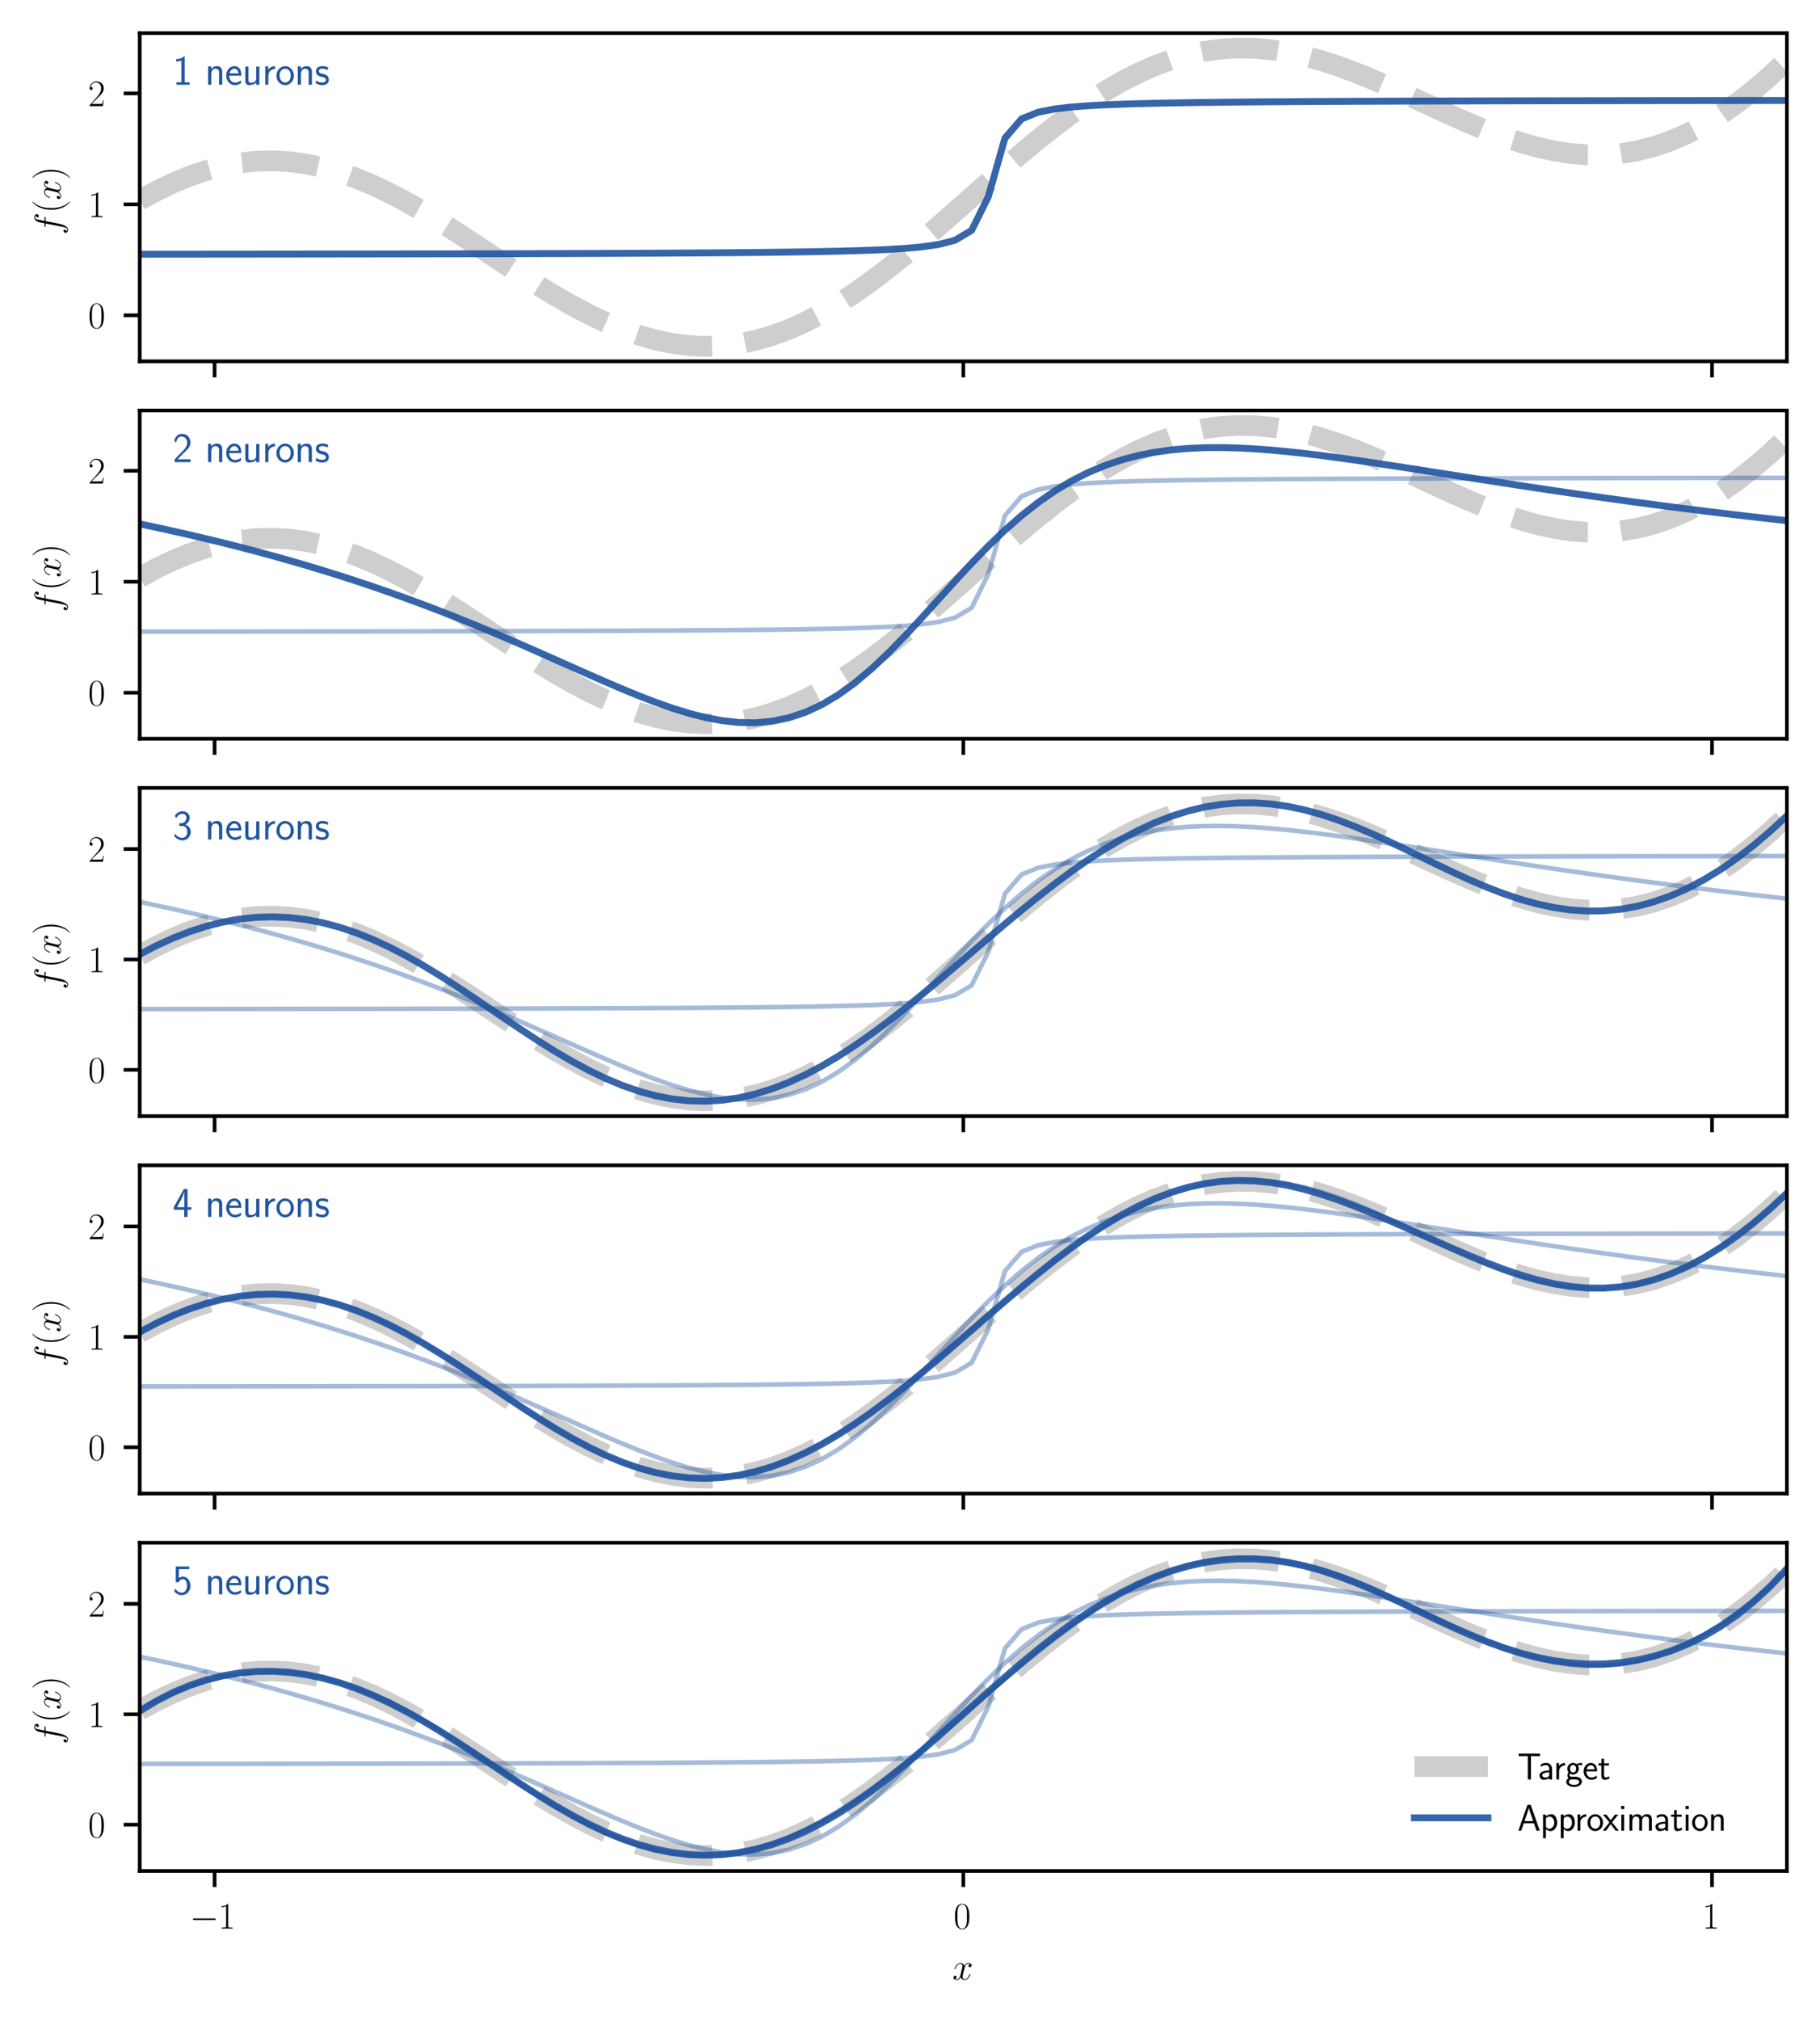 <?xml version="1.0" encoding="utf-8" standalone="no"?>
<!DOCTYPE svg PUBLIC "-//W3C//DTD SVG 1.1//EN"
  "http://www.w3.org/Graphics/SVG/1.1/DTD/svg11.dtd">
<svg xmlns:xlink="http://www.w3.org/1999/xlink" width="396pt" height="439.2pt" viewBox="0 0 396 439.2" xmlns="http://www.w3.org/2000/svg" version="1.1">
 <defs>
  <style type="text/css">*{stroke-linejoin: round; stroke-linecap: butt}</style>
 </defs>
 <g id="figure_1">
  <g id="patch_1">
   <path d="M 0 439.2 
L 396 439.2 
L 396 0 
L 0 0 
z
" style="fill: #ffffff"/>
  </g>
  <g id="axes_1">
   <g id="patch_2">
    <path d="M 30.404 78.566 
L 388.8 78.566 
L 388.8 7.2 
L 30.404 7.2 
z
" style="fill: #ffffff"/>
   </g>
   <g id="matplotlib.axis_1">
    <g id="xtick_1">
     <g id="line2d_1">
      <defs>
       <path id="m6848c82c40" d="M 0 0 
L 0 3.5 
" style="stroke: #000000; stroke-width: 0.8"/>
      </defs>
      <g>
       <use xlink:href="#m6848c82c40" x="46.695" y="78.566" style="stroke: #000000; stroke-width: 0.8"/>
      </g>
     </g>
    </g>
    <g id="xtick_2">
     <g id="line2d_2">
      <g>
       <use xlink:href="#m6848c82c40" x="209.602" y="78.566" style="stroke: #000000; stroke-width: 0.8"/>
      </g>
     </g>
    </g>
    <g id="xtick_3">
     <g id="line2d_3">
      <g>
       <use xlink:href="#m6848c82c40" x="372.509" y="78.566" style="stroke: #000000; stroke-width: 0.8"/>
      </g>
     </g>
    </g>
   </g>
   <g id="matplotlib.axis_2">
    <g id="ytick_1">
     <g id="line2d_4">
      <defs>
       <path id="md06b1b959e" d="M 0 0 
L -3.5 0 
" style="stroke: #000000; stroke-width: 0.8"/>
      </defs>
      <g>
       <use xlink:href="#md06b1b959e" x="30.404" y="68.567" style="stroke: #000000; stroke-width: 0.8"/>
      </g>
     </g>
     <g id="text_1">
      <!-- $\mathdefault{0}$ -->
      <g transform="translate(19.17 71.334) scale(0.08 -0.08)">
       <defs>
        <path id="CMR17-30" d="M 2688 2038 
C 2688 2430 2682 3099 2413 3613 
C 2176 4063 1798 4224 1466 4224 
C 1158 4224 768 4082 525 3620 
C 269 3137 243 2539 243 2038 
C 243 1671 250 1112 448 623 
C 723 -39 1216 -128 1466 -128 
C 1760 -128 2208 -7 2470 604 
C 2662 1048 2688 1568 2688 2038 
z
M 1466 -26 
C 1056 -26 813 328 723 816 
C 653 1196 653 1749 653 2109 
C 653 2604 653 3015 736 3407 
C 858 3954 1216 4121 1466 4121 
C 1728 4121 2067 3947 2189 3420 
C 2272 3054 2278 2623 2278 2109 
C 2278 1691 2278 1176 2202 797 
C 2067 96 1690 -26 1466 -26 
z
" transform="scale(0.016)"/>
       </defs>
       <use xlink:href="#CMR17-30" transform="scale(0.996)"/>
      </g>
     </g>
    </g>
    <g id="ytick_2">
     <g id="line2d_5">
      <g>
       <use xlink:href="#md06b1b959e" x="30.404" y="44.436" style="stroke: #000000; stroke-width: 0.8"/>
      </g>
     </g>
     <g id="text_2">
      <!-- $\mathdefault{1}$ -->
      <g transform="translate(19.17 47.203) scale(0.08 -0.08)">
       <defs>
        <path id="CMR17-31" d="M 1702 4083 
C 1702 4217 1696 4224 1606 4224 
C 1357 3927 979 3833 621 3820 
C 602 3820 570 3820 563 3808 
C 557 3795 557 3782 557 3648 
C 755 3648 1088 3686 1344 3839 
L 1344 467 
C 1344 243 1331 166 781 166 
L 589 166 
L 589 0 
C 896 6 1216 12 1523 12 
C 1830 12 2150 6 2458 0 
L 2458 166 
L 2266 166 
C 1715 166 1702 236 1702 467 
L 1702 4083 
z
" transform="scale(0.016)"/>
       </defs>
       <use xlink:href="#CMR17-31" transform="scale(0.996)"/>
      </g>
     </g>
    </g>
    <g id="ytick_3">
     <g id="line2d_6">
      <g>
       <use xlink:href="#md06b1b959e" x="30.404" y="20.305" style="stroke: #000000; stroke-width: 0.8"/>
      </g>
     </g>
     <g id="text_3">
      <!-- $\mathdefault{2}$ -->
      <g transform="translate(19.17 23.072) scale(0.08 -0.08)">
       <defs>
        <path id="CMR17-32" d="M 2669 990 
L 2554 990 
C 2490 537 2438 460 2413 422 
C 2381 371 1920 371 1830 371 
L 602 371 
C 832 620 1280 1073 1824 1596 
C 2214 1966 2669 2400 2669 3033 
C 2669 3788 2067 4224 1395 4224 
C 691 4224 262 3603 262 3027 
C 262 2777 448 2745 525 2745 
C 589 2745 781 2783 781 3007 
C 781 3206 614 3264 525 3264 
C 486 3264 448 3257 422 3244 
C 544 3788 915 4057 1306 4057 
C 1862 4057 2227 3616 2227 3033 
C 2227 2477 1901 1998 1536 1583 
L 262 147 
L 262 0 
L 2515 0 
L 2669 990 
z
" transform="scale(0.016)"/>
       </defs>
       <use xlink:href="#CMR17-32" transform="scale(0.996)"/>
      </g>
     </g>
    </g>
    <g id="text_4">
     <!-- $f(x)$ -->
     <g transform="translate(13.178 51.033) rotate(-90) scale(0.08 -0.08)">
      <defs>
       <path id="CMMI12-66" d="M 2854 2566 
C 2982 2566 3034 2566 3034 2687 
C 3034 2752 2982 2752 2867 2752 
L 2349 2752 
C 2470 3398 2560 3846 2611 4051 
C 2650 4204 2784 4351 2950 4351 
C 3085 4351 3219 4294 3283 4236 
C 3034 4211 2957 4025 2957 3916 
C 2957 3788 3053 3712 3174 3712 
C 3302 3712 3494 3820 3494 4064 
C 3494 4332 3226 4480 2944 4480 
C 2669 4480 2400 4275 2272 4025 
C 2157 3801 2093 3573 1946 2752 
L 1517 2752 
C 1395 2752 1331 2752 1331 2636 
C 1331 2566 1370 2566 1498 2566 
L 1907 2566 
C 1792 1977 1530 545 1382 -132 
C 1274 -685 1178 -1152 858 -1152 
C 838 -1152 653 -1152 538 -1031 
C 864 -1005 864 -724 864 -717 
C 864 -589 768 -512 646 -512 
C 518 -512 326 -621 326 -865 
C 326 -1140 608 -1280 858 -1280 
C 1510 -1280 1779 -113 1850 203 
C 1965 691 2278 2376 2310 2566 
L 2854 2566 
z
" transform="scale(0.016)"/>
       <path id="CMR17-28" d="M 1958 -1562 
C 1958 -1556 1958 -1543 1939 -1524 
C 1645 -1223 858 -403 858 1596 
C 858 3595 1632 4408 1946 4729 
C 1946 4735 1958 4748 1958 4767 
C 1958 4787 1939 4800 1914 4800 
C 1843 4800 1299 4325 986 3620 
C 666 2909 576 2218 576 1603 
C 576 1141 621 360 1005 -467 
C 1312 -1133 1837 -1600 1914 -1600 
C 1946 -1600 1958 -1588 1958 -1562 
z
" transform="scale(0.016)"/>
       <path id="CMMI12-78" d="M 3034 2624 
C 2829 2585 2752 2431 2752 2310 
C 2752 2156 2874 2105 2963 2105 
C 3155 2105 3290 2271 3290 2444 
C 3290 2694 2982 2816 2714 2816 
C 2323 2816 2106 2451 2048 2329 
C 1901 2790 1504 2816 1389 2816 
C 736 2816 390 1993 390 1849 
C 390 1823 416 1790 461 1790 
C 512 1790 525 1829 538 1855 
C 755 2572 1184 2687 1370 2687 
C 1658 2687 1715 2438 1715 2284 
C 1715 2143 1677 1993 1600 1678 
L 1382 778 
C 1286 390 1101 64 762 64 
C 730 64 570 64 435 126 
C 666 166 717 358 717 435 
C 717 563 621 640 499 640 
C 346 640 179 505 179 300 
C 179 57 480 -64 755 -64 
C 1062 -64 1280 153 1414 415 
C 1517 64 1837 -64 2074 -64 
C 2726 -64 3072 751 3072 896 
C 3072 929 3046 955 3008 955 
C 2950 955 2944 922 2925 870 
C 2752 300 2381 64 2093 64 
C 1869 64 1747 204 1747 467 
C 1747 607 1773 712 1875 1146 
L 2099 2039 
C 2195 2425 2413 2687 2707 2687 
C 2720 2687 2899 2687 3034 2624 
z
" transform="scale(0.016)"/>
       <path id="CMR17-29" d="M 1683 1596 
C 1683 2057 1638 2839 1254 3665 
C 947 4332 422 4800 346 4800 
C 326 4800 301 4793 301 4761 
C 301 4748 307 4742 314 4729 
C 621 4408 1402 3595 1402 1603 
C 1402 -396 627 -1210 314 -1530 
C 307 -1543 301 -1549 301 -1562 
C 301 -1594 326 -1600 346 -1600 
C 416 -1600 960 -1127 1274 -422 
C 1594 289 1683 981 1683 1596 
z
" transform="scale(0.016)"/>
      </defs>
      <use xlink:href="#CMMI12-66" transform="scale(0.996)"/>
      <use xlink:href="#CMR17-28" transform="translate(58.72 0) scale(0.996)"/>
      <use xlink:href="#CMMI12-78" transform="translate(94.001 0) scale(0.996)"/>
      <use xlink:href="#CMR17-29" transform="translate(149.435 0) scale(0.996)"/>
     </g>
    </g>
   </g>
   <g id="line2d_7">
    <path d="M 30.404 43.509 
L 34.024 41.537 
L 37.645 39.794 
L 41.265 38.297 
L 44.885 37.064 
L 48.505 36.106 
L 52.125 35.434 
L 55.745 35.053 
L 59.366 34.964 
L 62.986 35.167 
L 66.606 35.656 
L 70.226 36.423 
L 73.846 37.454 
L 77.466 38.734 
L 81.087 40.245 
L 84.707 41.964 
L 88.327 43.868 
L 91.947 45.929 
L 95.567 48.119 
L 99.187 50.408 
L 102.807 52.763 
L 106.428 55.153 
L 110.048 57.544 
L 113.668 59.902 
L 117.288 62.196 
L 120.908 64.393 
L 124.528 66.461 
L 128.149 68.373 
L 131.769 70.098 
L 135.389 71.613 
L 139.009 72.894 
L 142.629 73.921 
L 146.249 74.677 
L 149.87 75.147 
L 153.49 75.322 
L 157.11 75.195 
L 160.73 74.761 
L 164.35 74.021 
L 167.97 72.98 
L 171.59 71.645 
L 175.211 70.027 
L 178.831 68.14 
L 182.451 66.002 
L 186.071 63.633 
L 189.691 61.058 
L 193.311 58.301 
L 196.932 55.391 
L 200.552 52.357 
L 204.172 49.23 
L 207.792 46.043 
L 211.412 42.826 
L 215.032 39.615 
L 218.653 36.44 
L 222.273 33.335 
L 225.893 30.329 
L 229.513 27.453 
L 233.133 24.734 
L 236.753 22.198 
L 240.373 19.869 
L 243.994 17.766 
L 247.614 15.907 
L 251.234 14.307 
L 254.854 12.977 
L 258.474 11.923 
L 262.094 11.15 
L 265.715 10.658 
L 269.335 10.444 
L 272.955 10.5 
L 276.575 10.815 
L 280.195 11.375 
L 283.815 12.164 
L 287.436 13.16 
L 291.056 14.34 
L 294.676 15.679 
L 298.296 17.148 
L 301.916 18.718 
L 305.536 20.357 
L 309.157 22.033 
L 312.777 23.712 
L 316.397 25.362 
L 320.017 26.948 
L 323.637 28.438 
L 327.257 29.799 
L 330.877 31.002 
L 334.498 32.016 
L 338.118 32.814 
L 341.738 33.373 
L 345.358 33.668 
L 348.978 33.682 
L 352.598 33.398 
L 356.219 32.803 
L 359.839 31.888 
L 363.459 30.647 
L 367.079 29.077 
L 370.699 27.181 
L 374.319 24.963 
L 377.94 22.432 
L 381.56 19.601 
L 385.18 16.483 
L 388.8 13.099 
" clip-path="url(#pf179ad2527)" style="fill: none; stroke-dasharray: 16.65,7.2; stroke-dashoffset: 0; stroke: #cecece; stroke-width: 4.5"/>
   </g>
   <g id="line2d_8">
    <path d="M 30.404 55.279 
L 34.024 55.276 
L 37.645 55.273 
L 41.265 55.27 
L 44.885 55.266 
L 48.505 55.263 
L 52.125 55.259 
L 55.745 55.256 
L 59.366 55.252 
L 62.986 55.248 
L 66.606 55.243 
L 70.226 55.239 
L 73.846 55.234 
L 77.466 55.229 
L 81.087 55.224 
L 84.707 55.218 
L 88.327 55.212 
L 91.947 55.206 
L 95.567 55.2 
L 99.187 55.193 
L 102.807 55.185 
L 106.428 55.177 
L 110.048 55.169 
L 113.668 55.16 
L 117.288 55.15 
L 120.908 55.14 
L 124.528 55.128 
L 128.149 55.116 
L 131.769 55.103 
L 135.389 55.088 
L 139.009 55.072 
L 142.629 55.055 
L 146.249 55.036 
L 149.87 55.015 
L 153.49 54.991 
L 157.11 54.964 
L 160.73 54.934 
L 164.35 54.9 
L 167.97 54.86 
L 171.59 54.815 
L 175.211 54.761 
L 178.831 54.696 
L 182.451 54.618 
L 186.071 54.521 
L 189.691 54.398 
L 193.311 54.236 
L 196.932 54.013 
L 200.552 53.689 
L 204.172 53.175 
L 207.792 52.242 
L 211.412 50.091 
L 215.032 42.787 
L 218.653 30.049 
L 222.273 25.859 
L 225.893 24.4 
L 229.513 23.688 
L 233.133 23.27 
L 236.753 22.996 
L 240.373 22.802 
L 243.994 22.658 
L 247.614 22.547 
L 251.234 22.459 
L 254.854 22.387 
L 258.474 22.327 
L 262.094 22.277 
L 265.715 22.234 
L 269.335 22.196 
L 272.955 22.164 
L 276.575 22.135 
L 280.195 22.11 
L 283.815 22.087 
L 287.436 22.067 
L 291.056 22.049 
L 294.676 22.032 
L 298.296 22.017 
L 301.916 22.003 
L 305.536 21.99 
L 309.157 21.978 
L 312.777 21.967 
L 316.397 21.957 
L 320.017 21.948 
L 323.637 21.939 
L 327.257 21.931 
L 330.877 21.923 
L 334.498 21.916 
L 338.118 21.909 
L 341.738 21.902 
L 345.358 21.896 
L 348.978 21.891 
L 352.598 21.885 
L 356.219 21.88 
L 359.839 21.875 
L 363.459 21.871 
L 367.079 21.866 
L 370.699 21.862 
L 374.319 21.858 
L 377.94 21.854 
L 381.56 21.85 
L 385.18 21.847 
L 388.8 21.844 
" clip-path="url(#pf179ad2527)" style="fill: none; stroke: #2255a0; stroke-opacity: 0.9; stroke-width: 1.5; stroke-linecap: square"/>
   </g>
   <g id="patch_3">
    <path d="M 30.404 78.566 
L 30.404 7.2 
" style="fill: none; stroke: #000000; stroke-width: 0.8; stroke-linejoin: miter; stroke-linecap: square"/>
   </g>
   <g id="patch_4">
    <path d="M 388.8 78.566 
L 388.8 7.2 
" style="fill: none; stroke: #000000; stroke-width: 0.8; stroke-linejoin: miter; stroke-linecap: square"/>
   </g>
   <g id="patch_5">
    <path d="M 30.404 78.566 
L 388.8 78.566 
" style="fill: none; stroke: #000000; stroke-width: 0.8; stroke-linejoin: miter; stroke-linecap: square"/>
   </g>
   <g id="patch_6">
    <path d="M 30.404 7.2 
L 388.8 7.2 
" style="fill: none; stroke: #000000; stroke-width: 0.8; stroke-linejoin: miter; stroke-linecap: square"/>
   </g>
   <g id="text_5">
    <!-- 1 neurons -->
    <g style="fill: #2255a0" transform="translate(37.572 18.422) scale(0.09 -0.09)">
     <defs>
      <path id="CMSS17-31" d="M 1818 4288 
L 1696 4288 
C 1350 3949 947 3902 538 3891 
L 538 3520 
C 723 3526 1024 3539 1325 3673 
L 1325 371 
L 570 371 
L 570 0 
L 2573 0 
L 2573 371 
L 1818 371 
L 1818 4288 
z
" transform="scale(0.016)"/>
      <path id="CMSS17-6e" d="M 2618 1878 
C 2618 2283 2522 2816 1798 2816 
C 1389 2816 1120 2604 941 2386 
L 941 2783 
L 474 2783 
L 474 0 
L 960 0 
L 960 1556 
C 960 1962 1114 2425 1549 2425 
C 2112 2425 2131 2045 2131 1826 
L 2131 0 
L 2618 0 
L 2618 1878 
z
" transform="scale(0.016)"/>
      <path id="CMSS17-65" d="M 2502 1375 
C 2502 1587 2490 2001 2285 2347 
C 2061 2713 1696 2816 1421 2816 
C 755 2816 192 2184 192 1363 
C 192 579 774 -64 1510 -64 
C 1798 -64 2150 19 2470 249 
C 2470 275 2458 414 2451 421 
C 2451 433 2432 629 2432 655 
C 2125 408 1773 326 1517 326 
C 1107 326 666 667 646 1375 
L 2502 1375 
z
M 698 1728 
C 781 2086 1062 2425 1421 2425 
C 1517 2425 1965 2412 2080 1728 
L 698 1728 
z
" transform="scale(0.016)"/>
      <path id="CMSS17-75" d="M 2618 2752 
L 2131 2752 
L 2131 976 
C 2131 500 1786 307 1421 307 
C 998 307 960 448 960 712 
L 960 2752 
L 474 2752 
L 474 680 
C 474 179 646 -64 1088 -64 
C 1306 -64 1798 -13 2144 307 
L 2144 -13 
L 2618 -13 
L 2618 2752 
z
" transform="scale(0.016)"/>
      <path id="CMSS17-72" d="M 954 1369 
C 954 1974 1395 2379 1958 2392 
L 1958 2816 
C 1549 2809 1165 2604 934 2270 
L 934 2783 
L 480 2783 
L 480 0 
L 954 0 
L 954 1369 
z
" transform="scale(0.016)"/>
      <path id="CMSS17-6f" d="M 2829 1356 
C 2829 2175 2221 2816 1504 2816 
C 768 2816 173 2156 173 1356 
C 173 544 787 -64 1498 -64 
C 2227 -64 2829 563 2829 1356 
z
M 1504 339 
C 1050 339 659 710 659 1407 
C 659 2150 1114 2425 1498 2425 
C 1914 2425 2342 2124 2342 1407 
C 2342 684 1926 339 1504 339 
z
" transform="scale(0.016)"/>
      <path id="CMSS17-73" d="M 2061 2623 
C 1683 2803 1389 2816 1197 2816 
C 742 2816 198 2655 198 2009 
C 198 1363 902 1222 1094 1183 
C 1389 1126 1715 1062 1715 742 
C 1715 339 1254 339 1171 339 
C 915 339 563 409 243 639 
L 166 211 
C 531 0 883 -64 1178 -64 
C 1965 -64 2163 416 2163 780 
C 2163 1094 1984 1305 1862 1401 
C 1651 1567 1574 1587 1050 1695 
C 960 1708 646 1779 646 2067 
C 646 2431 1050 2431 1139 2431 
C 1555 2431 1811 2303 1984 2207 
L 2061 2623 
z
" transform="scale(0.016)"/>
     </defs>
     <use xlink:href="#CMSS17-31" transform="scale(0.996)"/>
     <use xlink:href="#CMSS17-6e" transform="translate(78.073 0) scale(0.996)"/>
     <use xlink:href="#CMSS17-65" transform="translate(126.278 0) scale(0.996)"/>
     <use xlink:href="#CMSS17-75" transform="translate(167.917 0) scale(0.996)"/>
     <use xlink:href="#CMSS17-72" transform="translate(216.121 0) scale(0.996)"/>
     <use xlink:href="#CMSS17-6f" transform="translate(248.031 0) scale(0.996)"/>
     <use xlink:href="#CMSS17-6e" transform="translate(294.875 0) scale(0.996)"/>
     <use xlink:href="#CMSS17-73" transform="translate(343.08 0) scale(0.996)"/>
    </g>
   </g>
  </g>
  <g id="axes_2">
   <g id="patch_7">
    <path d="M 30.404 160.632 
L 388.8 160.632 
L 388.8 89.266 
L 30.404 89.266 
z
" style="fill: #ffffff"/>
   </g>
   <g id="matplotlib.axis_3">
    <g id="xtick_4">
     <g id="line2d_9">
      <g>
       <use xlink:href="#m6848c82c40" x="46.695" y="160.632" style="stroke: #000000; stroke-width: 0.8"/>
      </g>
     </g>
    </g>
    <g id="xtick_5">
     <g id="line2d_10">
      <g>
       <use xlink:href="#m6848c82c40" x="209.602" y="160.632" style="stroke: #000000; stroke-width: 0.8"/>
      </g>
     </g>
    </g>
    <g id="xtick_6">
     <g id="line2d_11">
      <g>
       <use xlink:href="#m6848c82c40" x="372.509" y="160.632" style="stroke: #000000; stroke-width: 0.8"/>
      </g>
     </g>
    </g>
   </g>
   <g id="matplotlib.axis_4">
    <g id="ytick_4">
     <g id="line2d_12">
      <g>
       <use xlink:href="#md06b1b959e" x="30.404" y="150.633" style="stroke: #000000; stroke-width: 0.8"/>
      </g>
     </g>
     <g id="text_6">
      <!-- $\mathdefault{0}$ -->
      <g transform="translate(19.17 153.401) scale(0.08 -0.08)">
       <use xlink:href="#CMR17-30" transform="scale(0.996)"/>
      </g>
     </g>
    </g>
    <g id="ytick_5">
     <g id="line2d_13">
      <g>
       <use xlink:href="#md06b1b959e" x="30.404" y="126.502" style="stroke: #000000; stroke-width: 0.8"/>
      </g>
     </g>
     <g id="text_7">
      <!-- $\mathdefault{1}$ -->
      <g transform="translate(19.17 129.27) scale(0.08 -0.08)">
       <use xlink:href="#CMR17-31" transform="scale(0.996)"/>
      </g>
     </g>
    </g>
    <g id="ytick_6">
     <g id="line2d_14">
      <g>
       <use xlink:href="#md06b1b959e" x="30.404" y="102.371" style="stroke: #000000; stroke-width: 0.8"/>
      </g>
     </g>
     <g id="text_8">
      <!-- $\mathdefault{2}$ -->
      <g transform="translate(19.17 105.139) scale(0.08 -0.08)">
       <use xlink:href="#CMR17-32" transform="scale(0.996)"/>
      </g>
     </g>
    </g>
    <g id="text_9">
     <!-- $f(x)$ -->
     <g transform="translate(13.178 133.099) rotate(-90) scale(0.08 -0.08)">
      <use xlink:href="#CMMI12-66" transform="scale(0.996)"/>
      <use xlink:href="#CMR17-28" transform="translate(58.72 0) scale(0.996)"/>
      <use xlink:href="#CMMI12-78" transform="translate(94.001 0) scale(0.996)"/>
      <use xlink:href="#CMR17-29" transform="translate(149.435 0) scale(0.996)"/>
     </g>
    </g>
   </g>
   <g id="line2d_15">
    <path d="M 30.404 125.575 
L 34.024 123.604 
L 37.645 121.86 
L 41.265 120.363 
L 44.885 119.13 
L 48.505 118.173 
L 52.125 117.5 
L 55.745 117.119 
L 59.366 117.031 
L 62.986 117.234 
L 66.606 117.723 
L 70.226 118.489 
L 73.846 119.52 
L 77.466 120.8 
L 81.087 122.311 
L 84.707 124.03 
L 88.327 125.934 
L 91.947 127.995 
L 95.567 130.185 
L 99.187 132.474 
L 102.807 134.829 
L 106.428 137.219 
L 110.048 139.61 
L 113.668 141.968 
L 117.288 144.262 
L 120.908 146.459 
L 124.528 148.528 
L 128.149 150.439 
L 131.769 152.164 
L 135.389 153.679 
L 139.009 154.96 
L 142.629 155.987 
L 146.249 156.743 
L 149.87 157.214 
L 153.49 157.388 
L 157.11 157.261 
L 160.73 156.827 
L 164.35 156.088 
L 167.97 155.046 
L 171.59 153.711 
L 175.211 152.093 
L 178.831 150.206 
L 182.451 148.068 
L 186.071 145.7 
L 189.691 143.124 
L 193.311 140.368 
L 196.932 137.457 
L 200.552 134.423 
L 204.172 131.297 
L 207.792 128.109 
L 211.412 124.893 
L 215.032 121.681 
L 218.653 118.506 
L 222.273 115.401 
L 225.893 112.395 
L 229.513 109.519 
L 233.133 106.8 
L 236.753 104.265 
L 240.373 101.935 
L 243.994 99.832 
L 247.614 97.973 
L 251.234 96.373 
L 254.854 95.043 
L 258.474 93.989 
L 262.094 93.216 
L 265.715 92.725 
L 269.335 92.51 
L 272.955 92.566 
L 276.575 92.881 
L 280.195 93.442 
L 283.815 94.23 
L 287.436 95.226 
L 291.056 96.406 
L 294.676 97.745 
L 298.296 99.214 
L 301.916 100.784 
L 305.536 102.423 
L 309.157 104.099 
L 312.777 105.778 
L 316.397 107.428 
L 320.017 109.014 
L 323.637 110.504 
L 327.257 111.866 
L 330.877 113.068 
L 334.498 114.082 
L 338.118 114.881 
L 341.738 115.439 
L 345.358 115.734 
L 348.978 115.748 
L 352.598 115.464 
L 356.219 114.869 
L 359.839 113.954 
L 363.459 112.713 
L 367.079 111.144 
L 370.699 109.247 
L 374.319 107.03 
L 377.94 104.499 
L 381.56 101.667 
L 385.18 98.55 
L 388.8 95.165 
" clip-path="url(#p3f976a6001)" style="fill: none; stroke-dasharray: 16.65,7.2; stroke-dashoffset: 0; stroke: #cecece; stroke-width: 4.5"/>
   </g>
   <g id="line2d_16">
    <path d="M 30.404 137.345 
L 34.024 137.342 
L 37.645 137.339 
L 41.265 137.336 
L 44.885 137.333 
L 48.505 137.329 
L 52.125 137.326 
L 55.745 137.322 
L 59.366 137.318 
L 62.986 137.314 
L 66.606 137.309 
L 70.226 137.305 
L 73.846 137.3 
L 77.466 137.295 
L 81.087 137.29 
L 84.707 137.284 
L 88.327 137.279 
L 91.947 137.272 
L 95.567 137.266 
L 99.187 137.259 
L 102.807 137.251 
L 106.428 137.243 
L 110.048 137.235 
L 113.668 137.226 
L 117.288 137.216 
L 120.908 137.206 
L 124.528 137.194 
L 128.149 137.182 
L 131.769 137.169 
L 135.389 137.154 
L 139.009 137.139 
L 142.629 137.121 
L 146.249 137.102 
L 149.87 137.081 
L 153.49 137.057 
L 157.11 137.03 
L 160.73 137 
L 164.35 136.966 
L 167.97 136.927 
L 171.59 136.881 
L 175.211 136.827 
L 178.831 136.762 
L 182.451 136.684 
L 186.071 136.587 
L 189.691 136.464 
L 193.311 136.302 
L 196.932 136.079 
L 200.552 135.755 
L 204.172 135.242 
L 207.792 134.308 
L 211.412 132.157 
L 215.032 124.853 
L 218.653 112.115 
L 222.273 107.925 
L 225.893 106.467 
L 229.513 105.755 
L 233.133 105.336 
L 236.753 105.062 
L 240.373 104.868 
L 243.994 104.724 
L 247.614 104.613 
L 251.234 104.525 
L 254.854 104.453 
L 258.474 104.393 
L 262.094 104.343 
L 265.715 104.3 
L 269.335 104.263 
L 272.955 104.23 
L 276.575 104.202 
L 280.195 104.176 
L 283.815 104.154 
L 287.436 104.133 
L 291.056 104.115 
L 294.676 104.098 
L 298.296 104.083 
L 301.916 104.069 
L 305.536 104.056 
L 309.157 104.044 
L 312.777 104.033 
L 316.397 104.023 
L 320.017 104.014 
L 323.637 104.005 
L 327.257 103.997 
L 330.877 103.989 
L 334.498 103.982 
L 338.118 103.975 
L 341.738 103.969 
L 345.358 103.963 
L 348.978 103.957 
L 352.598 103.951 
L 356.219 103.946 
L 359.839 103.941 
L 363.459 103.937 
L 367.079 103.932 
L 370.699 103.928 
L 374.319 103.924 
L 377.94 103.92 
L 381.56 103.917 
L 385.18 103.913 
L 388.8 103.91 
" clip-path="url(#p3f976a6001)" style="fill: none; stroke: #2255a0; stroke-opacity: 0.4; stroke-linecap: square"/>
   </g>
   <g id="line2d_17">
    <path d="M 30.404 113.922 
L 34.024 114.689 
L 37.645 115.484 
L 41.265 116.305 
L 44.885 117.156 
L 48.505 118.038 
L 52.125 118.951 
L 55.745 119.896 
L 59.366 120.876 
L 62.986 121.891 
L 66.606 122.943 
L 70.226 124.033 
L 73.846 125.162 
L 77.466 126.33 
L 81.087 127.54 
L 84.707 128.792 
L 88.327 130.086 
L 91.947 131.422 
L 95.567 132.801 
L 99.187 134.221 
L 102.807 135.681 
L 106.428 137.18 
L 110.048 138.713 
L 113.668 140.277 
L 117.288 141.865 
L 120.908 143.47 
L 124.528 145.082 
L 128.149 146.688 
L 131.769 148.274 
L 135.389 149.821 
L 139.009 151.305 
L 142.629 152.701 
L 146.249 153.977 
L 149.87 155.097 
L 153.49 156.02 
L 157.11 156.703 
L 160.73 157.099 
L 164.35 157.16 
L 167.97 156.839 
L 171.59 156.094 
L 175.211 154.893 
L 178.831 153.215 
L 182.451 151.056 
L 186.071 148.432 
L 189.691 145.382 
L 193.311 141.964 
L 196.932 138.258 
L 200.552 134.354 
L 204.172 130.354 
L 207.792 126.358 
L 211.412 122.46 
L 215.032 118.743 
L 218.653 115.273 
L 222.273 112.099 
L 225.893 109.253 
L 229.513 106.748 
L 233.133 104.585 
L 236.753 102.756 
L 240.373 101.242 
L 243.994 100.019 
L 247.614 99.062 
L 251.234 98.343 
L 254.854 97.835 
L 258.474 97.511 
L 262.094 97.347 
L 265.715 97.321 
L 269.335 97.411 
L 272.955 97.599 
L 276.575 97.87 
L 280.195 98.209 
L 283.815 98.604 
L 287.436 99.045 
L 291.056 99.522 
L 294.676 100.028 
L 298.296 100.556 
L 301.916 101.1 
L 305.536 101.655 
L 309.157 102.218 
L 312.777 102.785 
L 316.397 103.354 
L 320.017 103.921 
L 323.637 104.485 
L 327.257 105.045 
L 330.877 105.599 
L 334.498 106.145 
L 338.118 106.684 
L 341.738 107.214 
L 345.358 107.736 
L 348.978 108.247 
L 352.598 108.749 
L 356.219 109.242 
L 359.839 109.724 
L 363.459 110.196 
L 367.079 110.658 
L 370.699 111.11 
L 374.319 111.552 
L 377.94 111.984 
L 381.56 112.406 
L 385.18 112.819 
L 388.8 113.223 
" clip-path="url(#p3f976a6001)" style="fill: none; stroke: #2255a0; stroke-opacity: 0.9; stroke-width: 1.5; stroke-linecap: square"/>
   </g>
   <g id="patch_8">
    <path d="M 30.404 160.632 
L 30.404 89.266 
" style="fill: none; stroke: #000000; stroke-width: 0.8; stroke-linejoin: miter; stroke-linecap: square"/>
   </g>
   <g id="patch_9">
    <path d="M 388.8 160.632 
L 388.8 89.266 
" style="fill: none; stroke: #000000; stroke-width: 0.8; stroke-linejoin: miter; stroke-linecap: square"/>
   </g>
   <g id="patch_10">
    <path d="M 30.404 160.632 
L 388.8 160.632 
" style="fill: none; stroke: #000000; stroke-width: 0.8; stroke-linejoin: miter; stroke-linecap: square"/>
   </g>
   <g id="patch_11">
    <path d="M 30.404 89.266 
L 388.8 89.266 
" style="fill: none; stroke: #000000; stroke-width: 0.8; stroke-linejoin: miter; stroke-linecap: square"/>
   </g>
   <g id="text_10">
    <!-- 2 neurons -->
    <g style="fill: #2255a0" transform="translate(37.572 100.488) scale(0.09 -0.09)">
     <defs>
      <path id="CMSS17-32" d="M 1651 1353 
C 1830 1538 2099 1761 2285 1984 
C 2464 2201 2701 2507 2701 2953 
C 2701 3655 2227 4288 1421 4288 
C 787 4288 422 3891 250 3272 
L 499 2928 
C 640 3508 838 3878 1338 3878 
C 1888 3878 2195 3431 2195 2940 
C 2195 2354 1747 1901 1408 1563 
C 1030 1187 659 805 301 409 
L 301 0 
L 2701 0 
L 2701 435 
L 1613 435 
C 1536 435 1459 428 1382 428 
L 742 428 
L 742 435 
L 1651 1353 
z
" transform="scale(0.016)"/>
     </defs>
     <use xlink:href="#CMSS17-32" transform="scale(0.996)"/>
     <use xlink:href="#CMSS17-6e" transform="translate(78.073 0) scale(0.996)"/>
     <use xlink:href="#CMSS17-65" transform="translate(126.278 0) scale(0.996)"/>
     <use xlink:href="#CMSS17-75" transform="translate(167.917 0) scale(0.996)"/>
     <use xlink:href="#CMSS17-72" transform="translate(216.121 0) scale(0.996)"/>
     <use xlink:href="#CMSS17-6f" transform="translate(248.031 0) scale(0.996)"/>
     <use xlink:href="#CMSS17-6e" transform="translate(294.875 0) scale(0.996)"/>
     <use xlink:href="#CMSS17-73" transform="translate(343.08 0) scale(0.996)"/>
    </g>
   </g>
  </g>
  <g id="axes_3">
   <g id="patch_12">
    <path d="M 30.404 242.699 
L 388.8 242.699 
L 388.8 171.332 
L 30.404 171.332 
z
" style="fill: #ffffff"/>
   </g>
   <g id="matplotlib.axis_5">
    <g id="xtick_7">
     <g id="line2d_18">
      <g>
       <use xlink:href="#m6848c82c40" x="46.695" y="242.699" style="stroke: #000000; stroke-width: 0.8"/>
      </g>
     </g>
    </g>
    <g id="xtick_8">
     <g id="line2d_19">
      <g>
       <use xlink:href="#m6848c82c40" x="209.602" y="242.699" style="stroke: #000000; stroke-width: 0.8"/>
      </g>
     </g>
    </g>
    <g id="xtick_9">
     <g id="line2d_20">
      <g>
       <use xlink:href="#m6848c82c40" x="372.509" y="242.699" style="stroke: #000000; stroke-width: 0.8"/>
      </g>
     </g>
    </g>
   </g>
   <g id="matplotlib.axis_6">
    <g id="ytick_7">
     <g id="line2d_21">
      <g>
       <use xlink:href="#md06b1b959e" x="30.404" y="232.641" style="stroke: #000000; stroke-width: 0.8"/>
      </g>
     </g>
     <g id="text_11">
      <!-- $\mathdefault{0}$ -->
      <g transform="translate(19.17 235.408) scale(0.08 -0.08)">
       <use xlink:href="#CMR17-30" transform="scale(0.996)"/>
      </g>
     </g>
    </g>
    <g id="ytick_8">
     <g id="line2d_22">
      <g>
       <use xlink:href="#md06b1b959e" x="30.404" y="208.631" style="stroke: #000000; stroke-width: 0.8"/>
      </g>
     </g>
     <g id="text_12">
      <!-- $\mathdefault{1}$ -->
      <g transform="translate(19.17 211.399) scale(0.08 -0.08)">
       <use xlink:href="#CMR17-31" transform="scale(0.996)"/>
      </g>
     </g>
    </g>
    <g id="ytick_9">
     <g id="line2d_23">
      <g>
       <use xlink:href="#md06b1b959e" x="30.404" y="184.621" style="stroke: #000000; stroke-width: 0.8"/>
      </g>
     </g>
     <g id="text_13">
      <!-- $\mathdefault{2}$ -->
      <g transform="translate(19.17 187.389) scale(0.08 -0.08)">
       <use xlink:href="#CMR17-32" transform="scale(0.996)"/>
      </g>
     </g>
    </g>
    <g id="text_14">
     <!-- $f(x)$ -->
     <g transform="translate(13.178 215.166) rotate(-90) scale(0.08 -0.08)">
      <use xlink:href="#CMMI12-66" transform="scale(0.996)"/>
      <use xlink:href="#CMR17-28" transform="translate(58.72 0) scale(0.996)"/>
      <use xlink:href="#CMMI12-78" transform="translate(94.001 0) scale(0.996)"/>
      <use xlink:href="#CMR17-29" transform="translate(149.435 0) scale(0.996)"/>
     </g>
    </g>
   </g>
   <g id="line2d_24">
    <path d="M 30.404 207.709 
L 34.024 205.747 
L 37.645 204.012 
L 41.265 202.523 
L 44.885 201.296 
L 48.505 200.343 
L 52.125 199.675 
L 55.745 199.295 
L 59.366 199.207 
L 62.986 199.409 
L 66.606 199.896 
L 70.226 200.658 
L 73.846 201.684 
L 77.466 202.958 
L 81.087 204.461 
L 84.707 206.172 
L 88.327 208.066 
L 91.947 210.117 
L 95.567 212.296 
L 99.187 214.573 
L 102.807 216.917 
L 106.428 219.294 
L 110.048 221.673 
L 113.668 224.02 
L 117.288 226.302 
L 120.908 228.488 
L 124.528 230.546 
L 128.149 232.448 
L 131.769 234.165 
L 135.389 235.672 
L 139.009 236.946 
L 142.629 237.968 
L 146.249 238.72 
L 149.87 239.188 
L 153.49 239.362 
L 157.11 239.235 
L 160.73 238.804 
L 164.35 238.068 
L 167.97 237.032 
L 171.59 235.704 
L 175.211 234.093 
L 178.831 232.216 
L 182.451 230.089 
L 186.071 227.732 
L 189.691 225.17 
L 193.311 222.427 
L 196.932 219.531 
L 200.552 216.513 
L 204.172 213.402 
L 207.792 210.23 
L 211.412 207.03 
L 215.032 203.834 
L 218.653 200.676 
L 222.273 197.586 
L 225.893 194.595 
L 229.513 191.734 
L 233.133 189.028 
L 236.753 186.505 
L 240.373 184.187 
L 243.994 182.095 
L 247.614 180.246 
L 251.234 178.654 
L 254.854 177.33 
L 258.474 176.282 
L 262.094 175.513 
L 265.715 175.023 
L 269.335 174.81 
L 272.955 174.865 
L 276.575 175.179 
L 280.195 175.737 
L 283.815 176.521 
L 287.436 177.512 
L 291.056 178.686 
L 294.676 180.018 
L 298.296 181.48 
L 301.916 183.042 
L 305.536 184.673 
L 309.157 186.34 
L 312.777 188.011 
L 316.397 189.653 
L 320.017 191.231 
L 323.637 192.714 
L 327.257 194.068 
L 330.877 195.265 
L 334.498 196.273 
L 338.118 197.068 
L 341.738 197.623 
L 345.358 197.918 
L 348.978 197.931 
L 352.598 197.649 
L 356.219 197.057 
L 359.839 196.146 
L 363.459 194.911 
L 367.079 193.35 
L 370.699 191.463 
L 374.319 189.256 
L 377.94 186.738 
L 381.56 183.921 
L 385.18 180.819 
L 388.8 177.452 
" clip-path="url(#pa06f08d3d0)" style="fill: none; stroke-dasharray: 16.65,7.2; stroke-dashoffset: 0; stroke: #cecece; stroke-width: 4.5"/>
   </g>
   <g id="line2d_25">
    <path d="M 30.404 219.42 
L 34.024 219.417 
L 37.645 219.414 
L 41.265 219.41 
L 44.885 219.407 
L 48.505 219.404 
L 52.125 219.4 
L 55.745 219.396 
L 59.366 219.393 
L 62.986 219.389 
L 66.606 219.384 
L 70.226 219.38 
L 73.846 219.375 
L 77.466 219.37 
L 81.087 219.365 
L 84.707 219.359 
L 88.327 219.353 
L 91.947 219.347 
L 95.567 219.341 
L 99.187 219.334 
L 102.807 219.326 
L 106.428 219.319 
L 110.048 219.31 
L 113.668 219.301 
L 117.288 219.291 
L 120.908 219.281 
L 124.528 219.27 
L 128.149 219.258 
L 131.769 219.244 
L 135.389 219.23 
L 139.009 219.214 
L 142.629 219.197 
L 146.249 219.178 
L 149.87 219.157 
L 153.49 219.133 
L 157.11 219.107 
L 160.73 219.077 
L 164.35 219.043 
L 167.97 219.003 
L 171.59 218.958 
L 175.211 218.904 
L 178.831 218.84 
L 182.451 218.762 
L 186.071 218.666 
L 189.691 218.543 
L 193.311 218.382 
L 196.932 218.16 
L 200.552 217.838 
L 204.172 217.327 
L 207.792 216.398 
L 211.412 214.258 
L 215.032 206.99 
L 218.653 194.316 
L 222.273 190.148 
L 225.893 188.696 
L 229.513 187.988 
L 233.133 187.572 
L 236.753 187.299 
L 240.373 187.106 
L 243.994 186.963 
L 247.614 186.852 
L 251.234 186.764 
L 254.854 186.693 
L 258.474 186.633 
L 262.094 186.583 
L 265.715 186.54 
L 269.335 186.503 
L 272.955 186.471 
L 276.575 186.443 
L 280.195 186.417 
L 283.815 186.395 
L 287.436 186.375 
L 291.056 186.356 
L 294.676 186.34 
L 298.296 186.325 
L 301.916 186.311 
L 305.536 186.298 
L 309.157 186.286 
L 312.777 186.275 
L 316.397 186.265 
L 320.017 186.256 
L 323.637 186.247 
L 327.257 186.239 
L 330.877 186.231 
L 334.498 186.224 
L 338.118 186.217 
L 341.738 186.211 
L 345.358 186.205 
L 348.978 186.199 
L 352.598 186.194 
L 356.219 186.189 
L 359.839 186.184 
L 363.459 186.179 
L 367.079 186.175 
L 370.699 186.171 
L 374.319 186.167 
L 377.94 186.163 
L 381.56 186.159 
L 385.18 186.156 
L 388.8 186.152 
" clip-path="url(#pa06f08d3d0)" style="fill: none; stroke: #2255a0; stroke-opacity: 0.4; stroke-linecap: square"/>
   </g>
   <g id="line2d_26">
    <path d="M 30.404 196.114 
L 34.024 196.878 
L 37.645 197.668 
L 41.265 198.486 
L 44.885 199.332 
L 48.505 200.209 
L 52.125 201.118 
L 55.745 202.059 
L 59.366 203.034 
L 62.986 204.044 
L 66.606 205.09 
L 70.226 206.174 
L 73.846 207.298 
L 77.466 208.46 
L 81.087 209.664 
L 84.707 210.909 
L 88.327 212.197 
L 91.947 213.526 
L 95.567 214.898 
L 99.187 216.311 
L 102.807 217.764 
L 106.428 219.255 
L 110.048 220.781 
L 113.668 222.336 
L 117.288 223.917 
L 120.908 225.513 
L 124.528 227.117 
L 128.149 228.716 
L 131.769 230.294 
L 135.389 231.833 
L 139.009 233.31 
L 142.629 234.698 
L 146.249 235.968 
L 149.87 237.082 
L 153.49 238.001 
L 157.11 238.681 
L 160.73 239.075 
L 164.35 239.135 
L 167.97 238.815 
L 171.59 238.075 
L 175.211 236.88 
L 178.831 235.21 
L 182.451 233.062 
L 186.071 230.451 
L 189.691 227.416 
L 193.311 224.016 
L 196.932 220.328 
L 200.552 216.444 
L 204.172 212.464 
L 207.792 208.487 
L 211.412 204.609 
L 215.032 200.911 
L 218.653 197.459 
L 222.273 194.301 
L 225.893 191.468 
L 229.513 188.976 
L 233.133 186.824 
L 236.753 185.004 
L 240.373 183.497 
L 243.994 182.281 
L 247.614 181.329 
L 251.234 180.614 
L 254.854 180.108 
L 258.474 179.786 
L 262.094 179.623 
L 265.715 179.596 
L 269.335 179.686 
L 272.955 179.873 
L 276.575 180.143 
L 280.195 180.48 
L 283.815 180.873 
L 287.436 181.312 
L 291.056 181.787 
L 294.676 182.29 
L 298.296 182.815 
L 301.916 183.356 
L 305.536 183.909 
L 309.157 184.469 
L 312.777 185.034 
L 316.397 185.599 
L 320.017 186.164 
L 323.637 186.725 
L 327.257 187.282 
L 330.877 187.833 
L 334.498 188.377 
L 338.118 188.913 
L 341.738 189.44 
L 345.358 189.959 
L 348.978 190.468 
L 352.598 190.968 
L 356.219 191.457 
L 359.839 191.937 
L 363.459 192.407 
L 367.079 192.866 
L 370.699 193.316 
L 374.319 193.756 
L 377.94 194.186 
L 381.56 194.606 
L 385.18 195.017 
L 388.8 195.418 
" clip-path="url(#pa06f08d3d0)" style="fill: none; stroke: #2255a0; stroke-opacity: 0.4; stroke-linecap: square"/>
   </g>
   <g id="line2d_27">
    <path d="M 30.404 207.514 
L 34.024 205.638 
L 37.645 203.989 
L 41.265 202.577 
L 44.885 201.412 
L 48.505 200.502 
L 52.125 199.853 
L 55.745 199.471 
L 59.366 199.36 
L 62.986 199.521 
L 66.606 199.953 
L 70.226 200.653 
L 73.846 201.613 
L 77.466 202.825 
L 81.087 204.275 
L 84.707 205.944 
L 88.327 207.814 
L 91.947 209.86 
L 95.567 212.053 
L 99.187 214.364 
L 102.807 216.759 
L 106.428 219.201 
L 110.048 221.654 
L 113.668 224.08 
L 117.288 226.441 
L 120.908 228.699 
L 124.528 230.818 
L 128.149 232.765 
L 131.769 234.509 
L 135.389 236.023 
L 139.009 237.283 
L 142.629 238.269 
L 146.249 238.966 
L 149.87 239.363 
L 153.49 239.455 
L 157.11 239.237 
L 160.73 238.713 
L 164.35 237.888 
L 167.97 236.769 
L 171.59 235.37 
L 175.211 233.706 
L 178.831 231.792 
L 182.451 229.65 
L 186.071 227.3 
L 189.691 224.765 
L 193.311 222.07 
L 196.932 219.24 
L 200.552 216.301 
L 204.172 213.281 
L 207.792 210.207 
L 211.412 207.106 
L 215.032 204.007 
L 218.653 200.937 
L 222.273 197.924 
L 225.893 194.995 
L 229.513 192.176 
L 233.133 189.493 
L 236.753 186.97 
L 240.373 184.63 
L 243.994 182.495 
L 247.614 180.584 
L 251.234 178.914 
L 254.854 177.501 
L 258.474 176.356 
L 262.094 175.487 
L 265.715 174.901 
L 269.335 174.598 
L 272.955 174.576 
L 276.575 174.829 
L 280.195 175.345 
L 283.815 176.11 
L 287.436 177.103 
L 291.056 178.302 
L 294.676 179.679 
L 298.296 181.202 
L 301.916 182.84 
L 305.536 184.555 
L 309.157 186.31 
L 312.777 188.068 
L 316.397 189.788 
L 320.017 191.435 
L 323.637 192.97 
L 327.257 194.359 
L 330.877 195.571 
L 334.498 196.576 
L 338.118 197.348 
L 341.738 197.865 
L 345.358 198.108 
L 348.978 198.062 
L 352.598 197.717 
L 356.219 197.063 
L 359.839 196.097 
L 363.459 194.816 
L 367.079 193.221 
L 370.699 191.317 
L 374.319 189.109 
L 377.94 186.603 
L 381.56 183.809 
L 385.18 180.736 
L 388.8 177.396 
" clip-path="url(#pa06f08d3d0)" style="fill: none; stroke: #2255a0; stroke-opacity: 0.9; stroke-width: 1.5; stroke-linecap: square"/>
   </g>
   <g id="patch_13">
    <path d="M 30.404 242.699 
L 30.404 171.332 
" style="fill: none; stroke: #000000; stroke-width: 0.8; stroke-linejoin: miter; stroke-linecap: square"/>
   </g>
   <g id="patch_14">
    <path d="M 388.8 242.699 
L 388.8 171.332 
" style="fill: none; stroke: #000000; stroke-width: 0.8; stroke-linejoin: miter; stroke-linecap: square"/>
   </g>
   <g id="patch_15">
    <path d="M 30.404 242.699 
L 388.8 242.699 
" style="fill: none; stroke: #000000; stroke-width: 0.8; stroke-linejoin: miter; stroke-linecap: square"/>
   </g>
   <g id="patch_16">
    <path d="M 30.404 171.332 
L 388.8 171.332 
" style="fill: none; stroke: #000000; stroke-width: 0.8; stroke-linejoin: miter; stroke-linecap: square"/>
   </g>
   <g id="text_15">
    <!-- 3 neurons -->
    <g style="fill: #2255a0" transform="translate(37.572 182.555) scale(0.09 -0.09)">
     <defs>
      <path id="CMSS17-33" d="M 1005 2060 
L 1440 2060 
C 2042 2060 2214 1532 2214 1164 
C 2214 662 1933 268 1472 268 
C 1114 268 608 449 320 926 
C 275 700 275 687 250 533 
C 550 89 1037 -128 1485 -128 
C 2214 -128 2752 481 2752 1158 
C 2752 1667 2400 2092 1920 2252 
C 2304 2463 2586 2860 2586 3321 
C 2586 3859 2093 4288 1491 4288 
C 941 4288 512 3948 333 3583 
C 378 3519 493 3334 550 3238 
C 691 3615 1056 3897 1485 3897 
C 1843 3897 2080 3660 2080 3321 
C 2080 2969 1856 2585 1478 2496 
C 1453 2496 1056 2457 1005 2451 
L 1005 2060 
z
" transform="scale(0.016)"/>
     </defs>
     <use xlink:href="#CMSS17-33" transform="scale(0.996)"/>
     <use xlink:href="#CMSS17-6e" transform="translate(78.073 0) scale(0.996)"/>
     <use xlink:href="#CMSS17-65" transform="translate(126.278 0) scale(0.996)"/>
     <use xlink:href="#CMSS17-75" transform="translate(167.917 0) scale(0.996)"/>
     <use xlink:href="#CMSS17-72" transform="translate(216.121 0) scale(0.996)"/>
     <use xlink:href="#CMSS17-6f" transform="translate(248.031 0) scale(0.996)"/>
     <use xlink:href="#CMSS17-6e" transform="translate(294.875 0) scale(0.996)"/>
     <use xlink:href="#CMSS17-73" transform="translate(343.08 0) scale(0.996)"/>
    </g>
   </g>
  </g>
  <g id="axes_4">
   <g id="patch_17">
    <path d="M 30.404 324.765 
L 388.8 324.765 
L 388.8 253.399 
L 30.404 253.399 
z
" style="fill: #ffffff"/>
   </g>
   <g id="matplotlib.axis_7">
    <g id="xtick_10">
     <g id="line2d_28">
      <g>
       <use xlink:href="#m6848c82c40" x="46.695" y="324.765" style="stroke: #000000; stroke-width: 0.8"/>
      </g>
     </g>
    </g>
    <g id="xtick_11">
     <g id="line2d_29">
      <g>
       <use xlink:href="#m6848c82c40" x="209.602" y="324.765" style="stroke: #000000; stroke-width: 0.8"/>
      </g>
     </g>
    </g>
    <g id="xtick_12">
     <g id="line2d_30">
      <g>
       <use xlink:href="#m6848c82c40" x="372.509" y="324.765" style="stroke: #000000; stroke-width: 0.8"/>
      </g>
     </g>
    </g>
   </g>
   <g id="matplotlib.axis_8">
    <g id="ytick_10">
     <g id="line2d_31">
      <g>
       <use xlink:href="#md06b1b959e" x="30.404" y="314.707" style="stroke: #000000; stroke-width: 0.8"/>
      </g>
     </g>
     <g id="text_16">
      <!-- $\mathdefault{0}$ -->
      <g transform="translate(19.17 317.475) scale(0.08 -0.08)">
       <use xlink:href="#CMR17-30" transform="scale(0.996)"/>
      </g>
     </g>
    </g>
    <g id="ytick_11">
     <g id="line2d_32">
      <g>
       <use xlink:href="#md06b1b959e" x="30.404" y="290.697" style="stroke: #000000; stroke-width: 0.8"/>
      </g>
     </g>
     <g id="text_17">
      <!-- $\mathdefault{1}$ -->
      <g transform="translate(19.17 293.465) scale(0.08 -0.08)">
       <use xlink:href="#CMR17-31" transform="scale(0.996)"/>
      </g>
     </g>
    </g>
    <g id="ytick_12">
     <g id="line2d_33">
      <g>
       <use xlink:href="#md06b1b959e" x="30.404" y="266.688" style="stroke: #000000; stroke-width: 0.8"/>
      </g>
     </g>
     <g id="text_18">
      <!-- $\mathdefault{2}$ -->
      <g transform="translate(19.17 269.455) scale(0.08 -0.08)">
       <use xlink:href="#CMR17-32" transform="scale(0.996)"/>
      </g>
     </g>
    </g>
    <g id="text_19">
     <!-- $f(x)$ -->
     <g transform="translate(13.178 297.232) rotate(-90) scale(0.08 -0.08)">
      <use xlink:href="#CMMI12-66" transform="scale(0.996)"/>
      <use xlink:href="#CMR17-28" transform="translate(58.72 0) scale(0.996)"/>
      <use xlink:href="#CMMI12-78" transform="translate(94.001 0) scale(0.996)"/>
      <use xlink:href="#CMR17-29" transform="translate(149.435 0) scale(0.996)"/>
     </g>
    </g>
   </g>
   <g id="line2d_34">
    <path d="M 30.404 289.775 
L 34.024 287.813 
L 37.645 286.078 
L 41.265 284.589 
L 44.885 283.362 
L 48.505 282.41 
L 52.125 281.741 
L 55.745 281.361 
L 59.366 281.273 
L 62.986 281.475 
L 66.606 281.962 
L 70.226 282.724 
L 73.846 283.75 
L 77.466 285.024 
L 81.087 286.527 
L 84.707 288.238 
L 88.327 290.132 
L 91.947 292.183 
L 95.567 294.362 
L 99.187 296.639 
L 102.807 298.983 
L 106.428 301.36 
L 110.048 303.739 
L 113.668 306.086 
L 117.288 308.368 
L 120.908 310.554 
L 124.528 312.612 
L 128.149 314.514 
L 131.769 316.231 
L 135.389 317.738 
L 139.009 319.013 
L 142.629 320.034 
L 146.249 320.786 
L 149.87 321.255 
L 153.49 321.429 
L 157.11 321.301 
L 160.73 320.87 
L 164.35 320.134 
L 167.97 319.098 
L 171.59 317.77 
L 175.211 316.16 
L 178.831 314.282 
L 182.451 312.155 
L 186.071 309.798 
L 189.691 307.236 
L 193.311 304.493 
L 196.932 301.598 
L 200.552 298.579 
L 204.172 295.468 
L 207.792 292.296 
L 211.412 289.096 
L 215.032 285.9 
L 218.653 282.742 
L 222.273 279.652 
L 225.893 276.661 
L 229.513 273.8 
L 233.133 271.095 
L 236.753 268.572 
L 240.373 266.254 
L 243.994 264.161 
L 247.614 262.312 
L 251.234 260.72 
L 254.854 259.396 
L 258.474 258.348 
L 262.094 257.579 
L 265.715 257.089 
L 269.335 256.876 
L 272.955 256.931 
L 276.575 257.245 
L 280.195 257.803 
L 283.815 258.587 
L 287.436 259.578 
L 291.056 260.753 
L 294.676 262.085 
L 298.296 263.546 
L 301.916 265.108 
L 305.536 266.739 
L 309.157 268.407 
L 312.777 270.078 
L 316.397 271.719 
L 320.017 273.297 
L 323.637 274.78 
L 327.257 276.134 
L 330.877 277.331 
L 334.498 278.34 
L 338.118 279.134 
L 341.738 279.689 
L 345.358 279.984 
L 348.978 279.998 
L 352.598 279.715 
L 356.219 279.123 
L 359.839 278.212 
L 363.459 276.977 
L 367.079 275.416 
L 370.699 273.529 
L 374.319 271.323 
L 377.94 268.804 
L 381.56 265.987 
L 385.18 262.885 
L 388.8 259.518 
" clip-path="url(#p979ec0b8ee)" style="fill: none; stroke-dasharray: 16.65,7.2; stroke-dashoffset: 0; stroke: #cecece; stroke-width: 4.5"/>
   </g>
   <g id="line2d_35">
    <path d="M 30.404 301.486 
L 34.024 301.483 
L 37.645 301.48 
L 41.265 301.477 
L 44.885 301.473 
L 48.505 301.47 
L 52.125 301.466 
L 55.745 301.463 
L 59.366 301.459 
L 62.986 301.455 
L 66.606 301.45 
L 70.226 301.446 
L 73.846 301.441 
L 77.466 301.436 
L 81.087 301.431 
L 84.707 301.425 
L 88.327 301.42 
L 91.947 301.413 
L 95.567 301.407 
L 99.187 301.4 
L 102.807 301.393 
L 106.428 301.385 
L 110.048 301.376 
L 113.668 301.367 
L 117.288 301.358 
L 120.908 301.347 
L 124.528 301.336 
L 128.149 301.324 
L 131.769 301.311 
L 135.389 301.296 
L 139.009 301.28 
L 142.629 301.263 
L 146.249 301.244 
L 149.87 301.223 
L 153.49 301.199 
L 157.11 301.173 
L 160.73 301.143 
L 164.35 301.109 
L 167.97 301.069 
L 171.59 301.024 
L 175.211 300.97 
L 178.831 300.906 
L 182.451 300.828 
L 186.071 300.732 
L 189.691 300.609 
L 193.311 300.448 
L 196.932 300.226 
L 200.552 299.904 
L 204.172 299.393 
L 207.792 298.464 
L 211.412 296.324 
L 215.032 289.056 
L 218.653 276.382 
L 222.273 272.214 
L 225.893 270.762 
L 229.513 270.054 
L 233.133 269.638 
L 236.753 269.365 
L 240.373 269.172 
L 243.994 269.029 
L 247.614 268.918 
L 251.234 268.83 
L 254.854 268.759 
L 258.474 268.699 
L 262.094 268.649 
L 265.715 268.607 
L 269.335 268.57 
L 272.955 268.537 
L 276.575 268.509 
L 280.195 268.484 
L 283.815 268.461 
L 287.436 268.441 
L 291.056 268.423 
L 294.676 268.406 
L 298.296 268.391 
L 301.916 268.377 
L 305.536 268.364 
L 309.157 268.352 
L 312.777 268.342 
L 316.397 268.331 
L 320.017 268.322 
L 323.637 268.313 
L 327.257 268.305 
L 330.877 268.297 
L 334.498 268.29 
L 338.118 268.283 
L 341.738 268.277 
L 345.358 268.271 
L 348.978 268.265 
L 352.598 268.26 
L 356.219 268.255 
L 359.839 268.25 
L 363.459 268.245 
L 367.079 268.241 
L 370.699 268.237 
L 374.319 268.233 
L 377.94 268.229 
L 381.56 268.225 
L 385.18 268.222 
L 388.8 268.218 
" clip-path="url(#p979ec0b8ee)" style="fill: none; stroke: #2255a0; stroke-opacity: 0.4; stroke-linecap: square"/>
   </g>
   <g id="line2d_36">
    <path d="M 30.404 278.181 
L 34.024 278.944 
L 37.645 279.734 
L 41.265 280.552 
L 44.885 281.399 
L 48.505 282.276 
L 52.125 283.184 
L 55.745 284.125 
L 59.366 285.1 
L 62.986 286.11 
L 66.606 287.156 
L 70.226 288.241 
L 73.846 289.364 
L 77.466 290.527 
L 81.087 291.73 
L 84.707 292.976 
L 88.327 294.263 
L 91.947 295.593 
L 95.567 296.964 
L 99.187 298.377 
L 102.807 299.83 
L 106.428 301.321 
L 110.048 302.847 
L 113.668 304.403 
L 117.288 305.983 
L 120.908 307.58 
L 124.528 309.183 
L 128.149 310.782 
L 131.769 312.36 
L 135.389 313.899 
L 139.009 315.376 
L 142.629 316.765 
L 146.249 318.034 
L 149.87 319.148 
L 153.49 320.067 
L 157.11 320.747 
L 160.73 321.141 
L 164.35 321.201 
L 167.97 320.882 
L 171.59 320.141 
L 175.211 318.946 
L 178.831 317.276 
L 182.451 315.128 
L 186.071 312.518 
L 189.691 309.483 
L 193.311 306.082 
L 196.932 302.394 
L 200.552 298.51 
L 204.172 294.53 
L 207.792 290.554 
L 211.412 286.675 
L 215.032 282.977 
L 218.653 279.525 
L 222.273 276.367 
L 225.893 273.534 
L 229.513 271.042 
L 233.133 268.891 
L 236.753 267.07 
L 240.373 265.564 
L 243.994 264.347 
L 247.614 263.395 
L 251.234 262.68 
L 254.854 262.174 
L 258.474 261.852 
L 262.094 261.689 
L 265.715 261.662 
L 269.335 261.752 
L 272.955 261.939 
L 276.575 262.209 
L 280.195 262.546 
L 283.815 262.94 
L 287.436 263.378 
L 291.056 263.853 
L 294.676 264.356 
L 298.296 264.881 
L 301.916 265.423 
L 305.536 265.975 
L 309.157 266.535 
L 312.777 267.1 
L 316.397 267.665 
L 320.017 268.23 
L 323.637 268.791 
L 327.257 269.348 
L 330.877 269.899 
L 334.498 270.443 
L 338.118 270.979 
L 341.738 271.507 
L 345.358 272.025 
L 348.978 272.534 
L 352.598 273.034 
L 356.219 273.524 
L 359.839 274.003 
L 363.459 274.473 
L 367.079 274.933 
L 370.699 275.382 
L 374.319 275.822 
L 377.94 276.252 
L 381.56 276.672 
L 385.18 277.083 
L 388.8 277.485 
" clip-path="url(#p979ec0b8ee)" style="fill: none; stroke: #2255a0; stroke-opacity: 0.4; stroke-linecap: square"/>
   </g>
   <g id="line2d_37">
    <path d="M 30.404 289.58 
L 34.024 287.704 
L 37.645 286.055 
L 41.265 284.644 
L 44.885 283.479 
L 48.505 282.568 
L 52.125 281.919 
L 55.745 281.537 
L 59.366 281.426 
L 62.986 281.587 
L 66.606 282.019 
L 70.226 282.719 
L 73.846 283.68 
L 77.466 284.891 
L 81.087 286.341 
L 84.707 288.011 
L 88.327 289.881 
L 91.947 291.926 
L 95.567 294.12 
L 99.187 296.43 
L 102.807 298.825 
L 106.428 301.267 
L 110.048 303.72 
L 113.668 306.146 
L 117.288 308.507 
L 120.908 310.765 
L 124.528 312.884 
L 128.149 314.831 
L 131.769 316.575 
L 135.389 318.089 
L 139.009 319.349 
L 142.629 320.335 
L 146.249 321.032 
L 149.87 321.43 
L 153.49 321.521 
L 157.11 321.304 
L 160.73 320.779 
L 164.35 319.954 
L 167.97 318.835 
L 171.59 317.436 
L 175.211 315.772 
L 178.831 313.858 
L 182.451 311.716 
L 186.071 309.366 
L 189.691 306.831 
L 193.311 304.136 
L 196.932 301.306 
L 200.552 298.367 
L 204.172 295.347 
L 207.792 292.273 
L 211.412 289.172 
L 215.032 286.073 
L 218.653 283.003 
L 222.273 279.99 
L 225.893 277.061 
L 229.513 274.242 
L 233.133 271.559 
L 236.753 269.036 
L 240.373 266.696 
L 243.994 264.561 
L 247.614 262.65 
L 251.234 260.981 
L 254.854 259.567 
L 258.474 258.422 
L 262.094 257.553 
L 265.715 256.967 
L 269.335 256.664 
L 272.955 256.642 
L 276.575 256.895 
L 280.195 257.411 
L 283.815 258.176 
L 287.436 259.169 
L 291.056 260.368 
L 294.676 261.745 
L 298.296 263.269 
L 301.916 264.906 
L 305.536 266.621 
L 309.157 268.377 
L 312.777 270.134 
L 316.397 271.855 
L 320.017 273.501 
L 323.637 275.036 
L 327.257 276.426 
L 330.877 277.637 
L 334.498 278.642 
L 338.118 279.414 
L 341.738 279.931 
L 345.358 280.174 
L 348.978 280.129 
L 352.598 279.783 
L 356.219 279.129 
L 359.839 278.163 
L 363.459 276.882 
L 367.079 275.288 
L 370.699 273.383 
L 374.319 271.175 
L 377.94 268.669 
L 381.56 265.875 
L 385.18 262.802 
L 388.8 259.462 
" clip-path="url(#p979ec0b8ee)" style="fill: none; stroke: #2255a0; stroke-opacity: 0.4; stroke-linecap: square"/>
   </g>
   <g id="line2d_38">
    <path d="M 30.404 289.654 
L 34.024 287.727 
L 37.645 286.041 
L 41.265 284.603 
L 44.885 283.424 
L 48.505 282.508 
L 52.125 281.863 
L 55.745 281.491 
L 59.366 281.395 
L 62.986 281.575 
L 66.606 282.028 
L 70.226 282.749 
L 73.846 283.729 
L 77.466 284.958 
L 81.087 286.421 
L 84.707 288.099 
L 88.327 289.971 
L 91.947 292.013 
L 95.567 294.197 
L 99.187 296.492 
L 102.807 298.866 
L 106.428 301.285 
L 110.048 303.712 
L 113.668 306.111 
L 117.288 308.444 
L 120.908 310.678 
L 124.528 312.777 
L 128.149 314.708 
L 131.769 316.442 
L 135.389 317.953 
L 139.009 319.216 
L 142.629 320.213 
L 146.249 320.927 
L 149.87 321.348 
L 153.49 321.468 
L 157.11 321.283 
L 160.73 320.794 
L 164.35 320.005 
L 167.97 318.922 
L 171.59 317.557 
L 175.211 315.922 
L 178.831 314.035 
L 182.451 311.912 
L 186.071 309.575 
L 189.691 307.045 
L 193.311 304.347 
L 196.932 301.505 
L 200.552 298.545 
L 204.172 295.496 
L 207.792 292.384 
L 211.412 289.239 
L 215.032 286.09 
L 218.653 282.966 
L 222.273 279.896 
L 225.893 276.91 
L 229.513 274.036 
L 233.133 271.302 
L 236.753 268.737 
L 240.373 266.365 
L 243.994 264.211 
L 247.614 262.297 
L 251.234 260.643 
L 254.854 259.264 
L 258.474 258.174 
L 262.094 257.38 
L 265.715 256.885 
L 269.335 256.688 
L 272.955 256.78 
L 276.575 257.147 
L 280.195 257.77 
L 283.815 258.622 
L 287.436 259.674 
L 291.056 260.894 
L 294.676 262.249 
L 298.296 263.706 
L 301.916 265.237 
L 305.536 266.816 
L 309.157 268.422 
L 312.777 270.032 
L 316.397 271.625 
L 320.017 273.175 
L 323.637 274.653 
L 327.257 276.025 
L 330.877 277.256 
L 334.498 278.309 
L 338.118 279.15 
L 341.738 279.746 
L 345.358 280.07 
L 348.978 280.101 
L 352.598 279.821 
L 356.219 279.22 
L 359.839 278.289 
L 363.459 277.028 
L 367.079 275.439 
L 370.699 273.525 
L 374.319 271.296 
L 377.94 268.76 
L 381.56 265.931 
L 385.18 262.82 
L 388.8 259.442 
" clip-path="url(#p979ec0b8ee)" style="fill: none; stroke: #2255a0; stroke-opacity: 0.9; stroke-width: 1.5; stroke-linecap: square"/>
   </g>
   <g id="patch_18">
    <path d="M 30.404 324.765 
L 30.404 253.399 
" style="fill: none; stroke: #000000; stroke-width: 0.8; stroke-linejoin: miter; stroke-linecap: square"/>
   </g>
   <g id="patch_19">
    <path d="M 388.8 324.765 
L 388.8 253.399 
" style="fill: none; stroke: #000000; stroke-width: 0.8; stroke-linejoin: miter; stroke-linecap: square"/>
   </g>
   <g id="patch_20">
    <path d="M 30.404 324.765 
L 388.8 324.765 
" style="fill: none; stroke: #000000; stroke-width: 0.8; stroke-linejoin: miter; stroke-linecap: square"/>
   </g>
   <g id="patch_21">
    <path d="M 30.404 253.399 
L 388.8 253.399 
" style="fill: none; stroke: #000000; stroke-width: 0.8; stroke-linejoin: miter; stroke-linecap: square"/>
   </g>
   <g id="text_20">
    <!-- 4 neurons -->
    <g style="fill: #2255a0" transform="translate(37.572 264.621) scale(0.09 -0.09)">
     <defs>
      <path id="CMSS17-34" d="M 2253 1088 
L 2835 1088 
L 2835 1478 
L 2253 1478 
L 2253 4224 
L 1690 4224 
L 166 1478 
L 166 1088 
L 1747 1088 
L 1747 0 
L 2253 0 
L 2253 1088 
z
M 659 1478 
C 1030 2139 1766 3474 1766 3927 
L 1766 1478 
L 659 1478 
z
" transform="scale(0.016)"/>
     </defs>
     <use xlink:href="#CMSS17-34" transform="scale(0.996)"/>
     <use xlink:href="#CMSS17-6e" transform="translate(78.073 0) scale(0.996)"/>
     <use xlink:href="#CMSS17-65" transform="translate(126.278 0) scale(0.996)"/>
     <use xlink:href="#CMSS17-75" transform="translate(167.917 0) scale(0.996)"/>
     <use xlink:href="#CMSS17-72" transform="translate(216.121 0) scale(0.996)"/>
     <use xlink:href="#CMSS17-6f" transform="translate(248.031 0) scale(0.996)"/>
     <use xlink:href="#CMSS17-6e" transform="translate(294.875 0) scale(0.996)"/>
     <use xlink:href="#CMSS17-73" transform="translate(343.08 0) scale(0.996)"/>
    </g>
   </g>
  </g>
  <g id="axes_5">
   <g id="patch_22">
    <path d="M 30.404 406.831 
L 388.8 406.831 
L 388.8 335.465 
L 30.404 335.465 
z
" style="fill: #ffffff"/>
   </g>
   <g id="matplotlib.axis_9">
    <g id="xtick_13">
     <g id="line2d_39">
      <g>
       <use xlink:href="#m6848c82c40" x="46.695" y="406.831" style="stroke: #000000; stroke-width: 0.8"/>
      </g>
     </g>
     <g id="text_21">
      <!-- $\mathdefault{−1}$ -->
      <g transform="translate(41.285 419.366) scale(0.08 -0.08)">
       <defs>
        <path id="CMSY10-0" d="M 4218 1472 
C 4326 1472 4442 1472 4442 1600 
C 4442 1728 4326 1728 4218 1728 
L 755 1728 
C 646 1728 531 1728 531 1600 
C 531 1472 646 1472 755 1472 
L 4218 1472 
z
" transform="scale(0.016)"/>
       </defs>
       <use xlink:href="#CMSY10-0" transform="scale(0.996)"/>
       <use xlink:href="#CMR17-31" transform="translate(77.487 0) scale(0.996)"/>
      </g>
     </g>
    </g>
    <g id="xtick_14">
     <g id="line2d_40">
      <g>
       <use xlink:href="#m6848c82c40" x="209.602" y="406.831" style="stroke: #000000; stroke-width: 0.8"/>
      </g>
     </g>
     <g id="text_22">
      <!-- $\mathdefault{0}$ -->
      <g transform="translate(207.485 419.366) scale(0.08 -0.08)">
       <use xlink:href="#CMR17-30" transform="scale(0.996)"/>
      </g>
     </g>
    </g>
    <g id="xtick_15">
     <g id="line2d_41">
      <g>
       <use xlink:href="#m6848c82c40" x="372.509" y="406.831" style="stroke: #000000; stroke-width: 0.8"/>
      </g>
     </g>
     <g id="text_23">
      <!-- $\mathdefault{1}$ -->
      <g transform="translate(370.392 419.366) scale(0.08 -0.08)">
       <use xlink:href="#CMR17-31" transform="scale(0.996)"/>
      </g>
     </g>
    </g>
    <g id="text_24">
     <!-- $x$ -->
     <g transform="translate(207.219 430.45) scale(0.08 -0.08)">
      <use xlink:href="#CMMI12-78" transform="scale(0.996)"/>
     </g>
    </g>
   </g>
   <g id="matplotlib.axis_10">
    <g id="ytick_13">
     <g id="line2d_42">
      <g>
       <use xlink:href="#md06b1b959e" x="30.404" y="396.773" style="stroke: #000000; stroke-width: 0.8"/>
      </g>
     </g>
     <g id="text_25">
      <!-- $\mathdefault{0}$ -->
      <g transform="translate(19.17 399.541) scale(0.08 -0.08)">
       <use xlink:href="#CMR17-30" transform="scale(0.996)"/>
      </g>
     </g>
    </g>
    <g id="ytick_14">
     <g id="line2d_43">
      <g>
       <use xlink:href="#md06b1b959e" x="30.404" y="372.764" style="stroke: #000000; stroke-width: 0.8"/>
      </g>
     </g>
     <g id="text_26">
      <!-- $\mathdefault{1}$ -->
      <g transform="translate(19.17 375.531) scale(0.08 -0.08)">
       <use xlink:href="#CMR17-31" transform="scale(0.996)"/>
      </g>
     </g>
    </g>
    <g id="ytick_15">
     <g id="line2d_44">
      <g>
       <use xlink:href="#md06b1b959e" x="30.404" y="348.754" style="stroke: #000000; stroke-width: 0.8"/>
      </g>
     </g>
     <g id="text_27">
      <!-- $\mathdefault{2}$ -->
      <g transform="translate(19.17 351.521) scale(0.08 -0.08)">
       <use xlink:href="#CMR17-32" transform="scale(0.996)"/>
      </g>
     </g>
    </g>
    <g id="text_28">
     <!-- $f(x)$ -->
     <g transform="translate(13.178 379.298) rotate(-90) scale(0.08 -0.08)">
      <use xlink:href="#CMMI12-66" transform="scale(0.996)"/>
      <use xlink:href="#CMR17-28" transform="translate(58.72 0) scale(0.996)"/>
      <use xlink:href="#CMMI12-78" transform="translate(94.001 0) scale(0.996)"/>
      <use xlink:href="#CMR17-29" transform="translate(149.435 0) scale(0.996)"/>
     </g>
    </g>
   </g>
   <g id="line2d_45">
    <path d="M 30.404 371.841 
L 34.024 369.88 
L 37.645 368.145 
L 41.265 366.656 
L 44.885 365.428 
L 48.505 364.476 
L 52.125 363.807 
L 55.745 363.427 
L 59.366 363.34 
L 62.986 363.541 
L 66.606 364.028 
L 70.226 364.79 
L 73.846 365.816 
L 77.466 367.09 
L 81.087 368.593 
L 84.707 370.304 
L 88.327 372.198 
L 91.947 374.249 
L 95.567 376.428 
L 99.187 378.705 
L 102.807 381.049 
L 106.428 383.427 
L 110.048 385.805 
L 113.668 388.152 
L 117.288 390.434 
L 120.908 392.62 
L 124.528 394.678 
L 128.149 396.58 
L 131.769 398.297 
L 135.389 399.804 
L 139.009 401.079 
L 142.629 402.101 
L 146.249 402.852 
L 149.87 403.321 
L 153.49 403.495 
L 157.11 403.368 
L 160.73 402.936 
L 164.35 402.2 
L 167.97 401.165 
L 171.59 399.836 
L 175.211 398.226 
L 178.831 396.348 
L 182.451 394.221 
L 186.071 391.865 
L 189.691 389.302 
L 193.311 386.559 
L 196.932 383.664 
L 200.552 380.645 
L 204.172 377.534 
L 207.792 374.362 
L 211.412 371.162 
L 215.032 367.967 
L 218.653 364.808 
L 222.273 361.718 
L 225.893 358.728 
L 229.513 355.866 
L 233.133 353.161 
L 236.753 350.638 
L 240.373 348.32 
L 243.994 346.227 
L 247.614 344.378 
L 251.234 342.786 
L 254.854 341.462 
L 258.474 340.414 
L 262.094 339.645 
L 265.715 339.156 
L 269.335 338.942 
L 272.955 338.998 
L 276.575 339.311 
L 280.195 339.869 
L 283.815 340.654 
L 287.436 341.645 
L 291.056 342.819 
L 294.676 344.151 
L 298.296 345.612 
L 301.916 347.174 
L 305.536 348.805 
L 309.157 350.473 
L 312.777 352.144 
L 316.397 353.785 
L 320.017 355.363 
L 323.637 356.846 
L 327.257 358.201 
L 330.877 359.397 
L 334.498 360.406 
L 338.118 361.2 
L 341.738 361.756 
L 345.358 362.05 
L 348.978 362.064 
L 352.598 361.781 
L 356.219 361.189 
L 359.839 360.279 
L 363.459 359.044 
L 367.079 357.482 
L 370.699 355.595 
L 374.319 353.389 
L 377.94 350.871 
L 381.56 348.053 
L 385.18 344.951 
L 388.8 341.584 
" clip-path="url(#p9420a8dad3)" style="fill: none; stroke-dasharray: 16.65,7.2; stroke-dashoffset: 0; stroke: #cecece; stroke-width: 4.5"/>
   </g>
   <g id="line2d_46">
    <path d="M 30.404 383.552 
L 34.024 383.549 
L 37.645 383.546 
L 41.265 383.543 
L 44.885 383.54 
L 48.505 383.536 
L 52.125 383.533 
L 55.745 383.529 
L 59.366 383.525 
L 62.986 383.521 
L 66.606 383.517 
L 70.226 383.512 
L 73.846 383.507 
L 77.466 383.502 
L 81.087 383.497 
L 84.707 383.492 
L 88.327 383.486 
L 91.947 383.48 
L 95.567 383.473 
L 99.187 383.466 
L 102.807 383.459 
L 106.428 383.451 
L 110.048 383.442 
L 113.668 383.433 
L 117.288 383.424 
L 120.908 383.413 
L 124.528 383.402 
L 128.149 383.39 
L 131.769 383.377 
L 135.389 383.362 
L 139.009 383.347 
L 142.629 383.329 
L 146.249 383.31 
L 149.87 383.289 
L 153.49 383.265 
L 157.11 383.239 
L 160.73 383.209 
L 164.35 383.175 
L 167.97 383.136 
L 171.59 383.09 
L 175.211 383.036 
L 178.831 382.972 
L 182.451 382.894 
L 186.071 382.798 
L 189.691 382.675 
L 193.311 382.514 
L 196.932 382.293 
L 200.552 381.97 
L 204.172 381.459 
L 207.792 380.53 
L 211.412 378.39 
L 215.032 371.122 
L 218.653 358.449 
L 222.273 354.28 
L 225.893 352.829 
L 229.513 352.12 
L 233.133 351.704 
L 236.753 351.431 
L 240.373 351.238 
L 243.994 351.095 
L 247.614 350.984 
L 251.234 350.897 
L 254.854 350.825 
L 258.474 350.766 
L 262.094 350.716 
L 265.715 350.673 
L 269.335 350.636 
L 272.955 350.603 
L 276.575 350.575 
L 280.195 350.55 
L 283.815 350.527 
L 287.436 350.507 
L 291.056 350.489 
L 294.676 350.472 
L 298.296 350.457 
L 301.916 350.443 
L 305.536 350.43 
L 309.157 350.419 
L 312.777 350.408 
L 316.397 350.398 
L 320.017 350.388 
L 323.637 350.379 
L 327.257 350.371 
L 330.877 350.364 
L 334.498 350.356 
L 338.118 350.35 
L 341.738 350.343 
L 345.358 350.337 
L 348.978 350.331 
L 352.598 350.326 
L 356.219 350.321 
L 359.839 350.316 
L 363.459 350.311 
L 367.079 350.307 
L 370.699 350.303 
L 374.319 350.299 
L 377.94 350.295 
L 381.56 350.291 
L 385.18 350.288 
L 388.8 350.285 
" clip-path="url(#p9420a8dad3)" style="fill: none; stroke: #2255a0; stroke-opacity: 0.4; stroke-linecap: square"/>
   </g>
   <g id="line2d_47">
    <path d="M 30.404 360.247 
L 34.024 361.01 
L 37.645 361.8 
L 41.265 362.618 
L 44.885 363.465 
L 48.505 364.342 
L 52.125 365.25 
L 55.745 366.191 
L 59.366 367.166 
L 62.986 368.176 
L 66.606 369.223 
L 70.226 370.307 
L 73.846 371.43 
L 77.466 372.593 
L 81.087 373.796 
L 84.707 375.042 
L 88.327 376.329 
L 91.947 377.659 
L 95.567 379.03 
L 99.187 380.443 
L 102.807 381.897 
L 106.428 383.387 
L 110.048 384.913 
L 113.668 386.469 
L 117.288 388.049 
L 120.908 389.646 
L 124.528 391.25 
L 128.149 392.848 
L 131.769 394.426 
L 135.389 395.965 
L 139.009 397.442 
L 142.629 398.831 
L 146.249 400.1 
L 149.87 401.214 
L 153.49 402.133 
L 157.11 402.813 
L 160.73 403.207 
L 164.35 403.267 
L 167.97 402.948 
L 171.59 402.207 
L 175.211 401.012 
L 178.831 399.342 
L 182.451 397.194 
L 186.071 394.584 
L 189.691 391.549 
L 193.311 388.148 
L 196.932 384.46 
L 200.552 380.576 
L 204.172 376.596 
L 207.792 372.62 
L 211.412 368.742 
L 215.032 365.043 
L 218.653 361.591 
L 222.273 358.433 
L 225.893 355.601 
L 229.513 353.108 
L 233.133 350.957 
L 236.753 349.137 
L 240.373 347.63 
L 243.994 346.413 
L 247.614 345.461 
L 251.234 344.746 
L 254.854 344.24 
L 258.474 343.918 
L 262.094 343.755 
L 265.715 343.728 
L 269.335 343.818 
L 272.955 344.006 
L 276.575 344.275 
L 280.195 344.613 
L 283.815 345.006 
L 287.436 345.444 
L 291.056 345.919 
L 294.676 346.422 
L 298.296 346.947 
L 301.916 347.489 
L 305.536 348.042 
L 309.157 348.602 
L 312.777 349.166 
L 316.397 349.731 
L 320.017 350.296 
L 323.637 350.857 
L 327.257 351.414 
L 330.877 351.965 
L 334.498 352.509 
L 338.118 353.045 
L 341.738 353.573 
L 345.358 354.091 
L 348.978 354.6 
L 352.598 355.1 
L 356.219 355.59 
L 359.839 356.069 
L 363.459 356.539 
L 367.079 356.999 
L 370.699 357.449 
L 374.319 357.888 
L 377.94 358.318 
L 381.56 358.738 
L 385.18 359.149 
L 388.8 359.551 
" clip-path="url(#p9420a8dad3)" style="fill: none; stroke: #2255a0; stroke-opacity: 0.4; stroke-linecap: square"/>
   </g>
   <g id="line2d_48">
    <path d="M 30.404 371.647 
L 34.024 369.77 
L 37.645 368.121 
L 41.265 366.71 
L 44.885 365.545 
L 48.505 364.634 
L 52.125 363.985 
L 55.745 363.604 
L 59.366 363.492 
L 62.986 363.653 
L 66.606 364.085 
L 70.226 364.785 
L 73.846 365.746 
L 77.466 366.958 
L 81.087 368.407 
L 84.707 370.077 
L 88.327 371.947 
L 91.947 373.992 
L 95.567 376.186 
L 99.187 378.497 
L 102.807 380.891 
L 106.428 383.333 
L 110.048 385.786 
L 113.668 388.212 
L 117.288 390.573 
L 120.908 392.831 
L 124.528 394.95 
L 128.149 396.898 
L 131.769 398.642 
L 135.389 400.155 
L 139.009 401.415 
L 142.629 402.401 
L 146.249 403.098 
L 149.87 403.496 
L 153.49 403.587 
L 157.11 403.37 
L 160.73 402.846 
L 164.35 402.02 
L 167.97 400.902 
L 171.59 399.503 
L 175.211 397.838 
L 178.831 395.925 
L 182.451 393.782 
L 186.071 391.432 
L 189.691 388.897 
L 193.311 386.202 
L 196.932 383.372 
L 200.552 380.434 
L 204.172 377.413 
L 207.792 374.339 
L 211.412 371.238 
L 215.032 368.139 
L 218.653 365.069 
L 222.273 362.056 
L 225.893 359.127 
L 229.513 356.308 
L 233.133 353.625 
L 236.753 351.102 
L 240.373 348.762 
L 243.994 346.627 
L 247.614 344.716 
L 251.234 343.047 
L 254.854 341.633 
L 258.474 340.488 
L 262.094 339.62 
L 265.715 339.033 
L 269.335 338.73 
L 272.955 338.709 
L 276.575 338.961 
L 280.195 339.478 
L 283.815 340.242 
L 287.436 341.236 
L 291.056 342.434 
L 294.676 343.811 
L 298.296 345.335 
L 301.916 346.972 
L 305.536 348.687 
L 309.157 350.443 
L 312.777 352.2 
L 316.397 353.921 
L 320.017 355.567 
L 323.637 357.102 
L 327.257 358.492 
L 330.877 359.703 
L 334.498 360.708 
L 338.118 361.48 
L 341.738 361.997 
L 345.358 362.24 
L 348.978 362.195 
L 352.598 361.849 
L 356.219 361.195 
L 359.839 360.229 
L 363.459 358.948 
L 367.079 357.354 
L 370.699 355.45 
L 374.319 353.241 
L 377.94 350.735 
L 381.56 347.941 
L 385.18 344.868 
L 388.8 341.529 
" clip-path="url(#p9420a8dad3)" style="fill: none; stroke: #2255a0; stroke-opacity: 0.4; stroke-linecap: square"/>
   </g>
   <g id="line2d_49">
    <path d="M 30.404 371.72 
L 34.024 369.793 
L 37.645 368.107 
L 41.265 366.67 
L 44.885 365.49 
L 48.505 364.574 
L 52.125 363.929 
L 55.745 363.557 
L 59.366 363.461 
L 62.986 363.641 
L 66.606 364.094 
L 70.226 364.815 
L 73.846 365.795 
L 77.466 367.024 
L 81.087 368.487 
L 84.707 370.165 
L 88.327 372.037 
L 91.947 374.079 
L 95.567 376.263 
L 99.187 378.558 
L 102.807 380.933 
L 106.428 383.351 
L 110.048 385.778 
L 113.668 388.177 
L 117.288 390.511 
L 120.908 392.744 
L 124.528 394.843 
L 128.149 396.774 
L 131.769 398.508 
L 135.389 400.019 
L 139.009 401.282 
L 142.629 402.279 
L 146.249 402.993 
L 149.87 403.414 
L 153.49 403.534 
L 157.11 403.349 
L 160.73 402.86 
L 164.35 402.071 
L 167.97 400.988 
L 171.59 399.623 
L 175.211 397.989 
L 178.831 396.101 
L 182.451 393.978 
L 186.071 391.641 
L 189.691 389.111 
L 193.311 386.413 
L 196.932 383.571 
L 200.552 380.612 
L 204.172 377.562 
L 207.792 374.45 
L 211.412 371.306 
L 215.032 368.156 
L 218.653 365.032 
L 222.273 361.962 
L 225.893 358.976 
L 229.513 356.102 
L 233.133 353.368 
L 236.753 350.803 
L 240.373 348.431 
L 243.994 346.277 
L 247.614 344.363 
L 251.234 342.709 
L 254.854 341.33 
L 258.474 340.24 
L 262.094 339.446 
L 265.715 338.951 
L 269.335 338.754 
L 272.955 338.846 
L 276.575 339.213 
L 280.195 339.836 
L 283.815 340.688 
L 287.436 341.74 
L 291.056 342.96 
L 294.676 344.315 
L 298.296 345.772 
L 301.916 347.303 
L 305.536 348.882 
L 309.157 350.488 
L 312.777 352.098 
L 316.397 353.691 
L 320.017 355.241 
L 323.637 356.719 
L 327.257 358.092 
L 330.877 359.323 
L 334.498 360.376 
L 338.118 361.216 
L 341.738 361.812 
L 345.358 362.136 
L 348.978 362.167 
L 352.598 361.887 
L 356.219 361.286 
L 359.839 360.355 
L 363.459 359.095 
L 367.079 357.505 
L 370.699 355.591 
L 374.319 353.362 
L 377.94 350.826 
L 381.56 347.997 
L 385.18 344.886 
L 388.8 341.508 
" clip-path="url(#p9420a8dad3)" style="fill: none; stroke: #2255a0; stroke-opacity: 0.4; stroke-linecap: square"/>
   </g>
   <g id="line2d_50">
    <path d="M 30.404 372.071 
L 34.024 369.879 
L 37.645 368.026 
L 41.265 366.5 
L 44.885 365.29 
L 48.505 364.386 
L 52.125 363.778 
L 55.745 363.458 
L 59.366 363.418 
L 62.986 363.65 
L 66.606 364.147 
L 70.226 364.902 
L 73.846 365.904 
L 77.466 367.142 
L 81.087 368.605 
L 84.707 370.275 
L 88.327 372.136 
L 91.947 374.163 
L 95.567 376.332 
L 99.187 378.612 
L 102.807 380.972 
L 106.428 383.377 
L 110.048 385.789 
L 113.668 388.17 
L 117.288 390.484 
L 120.908 392.693 
L 124.528 394.765 
L 128.149 396.668 
L 131.769 398.374 
L 135.389 399.86 
L 139.009 401.106 
L 142.629 402.095 
L 146.249 402.815 
L 149.87 403.256 
L 153.49 403.411 
L 157.11 403.275 
L 160.73 402.846 
L 164.35 402.125 
L 167.97 401.113 
L 171.59 399.816 
L 175.211 398.24 
L 178.831 396.396 
L 182.451 394.298 
L 186.071 391.961 
L 189.691 389.407 
L 193.311 386.659 
L 196.932 383.745 
L 200.552 380.697 
L 204.172 377.548 
L 207.792 374.336 
L 211.412 371.096 
L 215.032 367.868 
L 218.653 364.688 
L 222.273 361.59 
L 225.893 358.606 
L 229.513 355.766 
L 233.133 353.095 
L 236.753 350.616 
L 240.373 348.345 
L 243.994 346.298 
L 247.614 344.488 
L 251.234 342.923 
L 254.854 341.612 
L 258.474 340.559 
L 262.094 339.768 
L 265.715 339.241 
L 269.335 338.979 
L 272.955 338.979 
L 276.575 339.238 
L 280.195 339.747 
L 283.815 340.497 
L 287.436 341.471 
L 291.056 342.651 
L 294.676 344.01 
L 298.296 345.518 
L 301.916 347.142 
L 305.536 348.841 
L 309.157 350.574 
L 312.777 352.3 
L 316.397 353.977 
L 320.017 355.565 
L 323.637 357.031 
L 327.257 358.343 
L 330.877 359.475 
L 334.498 360.406 
L 338.118 361.118 
L 341.738 361.598 
L 345.358 361.835 
L 348.978 361.817 
L 352.598 361.537 
L 356.219 360.985 
L 359.839 360.15 
L 363.459 359.02 
L 367.079 357.579 
L 370.699 355.811 
L 374.319 353.693 
L 377.94 351.198 
L 381.56 348.294 
L 385.18 344.945 
L 388.8 341.103 
" clip-path="url(#p9420a8dad3)" style="fill: none; stroke: #2255a0; stroke-opacity: 0.9; stroke-width: 1.5; stroke-linecap: square"/>
   </g>
   <g id="patch_23">
    <path d="M 30.404 406.831 
L 30.404 335.465 
" style="fill: none; stroke: #000000; stroke-width: 0.8; stroke-linejoin: miter; stroke-linecap: square"/>
   </g>
   <g id="patch_24">
    <path d="M 388.8 406.831 
L 388.8 335.465 
" style="fill: none; stroke: #000000; stroke-width: 0.8; stroke-linejoin: miter; stroke-linecap: square"/>
   </g>
   <g id="patch_25">
    <path d="M 30.404 406.831 
L 388.8 406.831 
" style="fill: none; stroke: #000000; stroke-width: 0.8; stroke-linejoin: miter; stroke-linecap: square"/>
   </g>
   <g id="patch_26">
    <path d="M 30.404 335.465 
L 388.8 335.465 
" style="fill: none; stroke: #000000; stroke-width: 0.8; stroke-linejoin: miter; stroke-linecap: square"/>
   </g>
   <g id="text_29">
    <!-- 5 neurons -->
    <g style="fill: #2255a0" transform="translate(37.572 346.687) scale(0.09 -0.09)">
     <defs>
      <path id="CMSS17-35" d="M 934 3814 
L 2502 3814 
L 2502 4224 
L 467 4224 
L 467 1830 
L 896 1830 
C 1011 2103 1248 2304 1555 2304 
C 1843 2304 2163 2044 2163 1299 
C 2163 502 1709 268 1376 268 
C 966 268 589 521 422 871 
L 218 508 
C 512 51 992 -128 1376 -128 
C 2118 -128 2701 508 2701 1286 
C 2701 2083 2182 2694 1562 2694 
C 1338 2694 1120 2617 934 2464 
L 934 3814 
z
" transform="scale(0.016)"/>
     </defs>
     <use xlink:href="#CMSS17-35" transform="scale(0.996)"/>
     <use xlink:href="#CMSS17-6e" transform="translate(78.073 0) scale(0.996)"/>
     <use xlink:href="#CMSS17-65" transform="translate(126.278 0) scale(0.996)"/>
     <use xlink:href="#CMSS17-75" transform="translate(167.917 0) scale(0.996)"/>
     <use xlink:href="#CMSS17-72" transform="translate(216.121 0) scale(0.996)"/>
     <use xlink:href="#CMSS17-6f" transform="translate(248.031 0) scale(0.996)"/>
     <use xlink:href="#CMSS17-6e" transform="translate(294.875 0) scale(0.996)"/>
     <use xlink:href="#CMSS17-73" transform="translate(343.08 0) scale(0.996)"/>
    </g>
   </g>
   <g id="legend_1">
    <g id="line2d_51">
     <path d="M 307.753 384.131 
L 315.753 384.131 
L 323.753 384.131 
" style="fill: none; stroke-dasharray: 16.65,7.2; stroke-dashoffset: 0; stroke: #cecece; stroke-width: 4.5"/>
    </g>
    <g id="text_30">
     <!-- Target -->
     <g transform="translate(330.153 386.931) scale(0.08 -0.08)">
      <defs>
       <path id="CMSS17-54" d="M 2317 3987 
L 2848 3987 
C 2925 3987 3002 3980 3078 3980 
L 3878 3980 
L 3878 4396 
L 218 4396 
L 218 3980 
L 1018 3980 
C 1094 3980 1171 3987 1248 3987 
L 1779 3987 
L 1779 0 
L 2317 0 
L 2317 3987 
z
" transform="scale(0.016)"/>
       <path id="CMSS17-61" d="M 2406 1789 
C 2406 2399 1978 2816 1402 2816 
C 1120 2816 813 2764 461 2559 
L 499 2133 
C 659 2250 934 2438 1395 2438 
C 1722 2438 1920 2185 1920 1782 
L 1920 1536 
C 896 1504 256 1209 256 711 
C 256 452 416 -64 947 -64 
C 1043 -64 1562 -52 1933 224 
L 1933 -13 
L 2406 -13 
L 2406 1789 
z
M 1920 824 
C 1920 711 1920 559 1728 446 
C 1562 339 1350 326 1261 326 
C 941 326 723 503 723 723 
C 723 1165 1722 1209 1920 1216 
L 1920 824 
z
" transform="scale(0.016)"/>
       <path id="CMSS17-67" d="M 2848 2816 
C 2483 2809 2170 2739 1914 2617 
C 1702 2783 1485 2816 1338 2816 
C 781 2816 358 2356 358 1824 
C 358 1481 550 1222 563 1209 
C 448 1049 384 876 384 684 
C 384 460 474 300 544 211 
C 211 6 166 -308 166 -429 
C 166 -896 749 -1280 1498 -1280 
C 2253 -1280 2835 -896 2835 -423 
C 2835 460 1856 467 1587 467 
L 1069 467 
C 973 467 717 467 717 793 
C 717 921 774 1004 781 1011 
C 877 940 1075 832 1338 832 
C 1869 832 2310 1279 2310 1824 
C 2310 2128 2170 2349 2112 2425 
L 2131 2425 
C 2150 2425 2419 2444 2515 2444 
C 2720 2444 2739 2438 2918 2419 
L 2848 2816 
z
M 1338 1184 
C 1120 1184 813 1317 813 1824 
C 813 2375 1165 2463 1331 2463 
C 1549 2463 1856 2330 1856 1824 
C 1856 1272 1504 1184 1338 1184 
z
M 1581 0 
C 1734 0 2381 0 2381 -436 
C 2381 -711 1984 -928 1504 -928 
C 1018 -928 621 -717 621 -429 
C 621 -397 621 0 1062 0 
L 1581 0 
z
" transform="scale(0.016)"/>
       <path id="CMSS17-74" d="M 1069 2380 
L 1901 2380 
L 1901 2752 
L 1069 2752 
L 1069 3520 
L 614 3520 
L 614 2752 
L 109 2752 
L 109 2380 
L 602 2380 
L 602 751 
C 602 384 685 -64 1107 -64 
C 1427 -64 1722 25 2003 172 
L 1901 551 
C 1747 416 1562 339 1363 339 
C 1082 339 1069 699 1069 860 
L 1069 2380 
z
" transform="scale(0.016)"/>
      </defs>
      <use xlink:href="#CMSS17-54" transform="scale(0.996)"/>
      <use xlink:href="#CMSS17-61" transform="translate(56.012 0) scale(0.996)"/>
      <use xlink:href="#CMSS17-72" transform="translate(98.332 0) scale(0.996)"/>
      <use xlink:href="#CMSS17-67" transform="translate(130.241 0) scale(0.996)"/>
      <use xlink:href="#CMSS17-65" transform="translate(177.085 0) scale(0.996)"/>
      <use xlink:href="#CMSS17-74" transform="translate(218.724 0) scale(0.996)"/>
     </g>
    </g>
    <g id="line2d_52">
     <path d="M 307.753 395.281 
L 315.753 395.281 
L 323.753 395.281 
" style="fill: none; stroke: #2255a0; stroke-opacity: 0.9; stroke-width: 1.5; stroke-linecap: square"/>
    </g>
    <g id="text_31">
     <!-- Approximation -->
     <g transform="translate(330.153 398.081) scale(0.08 -0.08)">
      <defs>
       <path id="CMSS17-41" d="M 2272 4416 
L 1722 4416 
L 166 0 
L 653 0 
L 1101 1280 
L 2816 1280 
L 3270 0 
L 3827 0 
L 2272 4416 
z
M 2694 1638 
L 1222 1638 
C 1530 2530 1914 3638 1958 3924 
L 1965 3924 
C 2010 3663 2138 3281 2246 2956 
L 2694 1638 
z
" transform="scale(0.016)"/>
       <path id="CMSS17-70" d="M 966 275 
C 1178 70 1466 -64 1773 -64 
C 2368 -64 2880 553 2880 1382 
C 2880 2147 2496 2816 1946 2816 
C 1626 2816 1242 2700 954 2470 
L 954 2764 
L 480 2764 
L 480 -1280 
L 966 -1280 
L 966 275 
z
M 966 2088 
C 1018 2166 1235 2412 1587 2412 
C 2035 2412 2394 1946 2394 1382 
C 2394 741 1958 326 1530 326 
C 1402 326 1267 358 1139 468 
C 966 624 966 721 966 812 
L 966 2088 
z
" transform="scale(0.016)"/>
       <path id="CMSS17-78" d="M 1587 1420 
L 2656 2752 
L 2099 2752 
L 1363 1785 
L 602 2752 
L 32 2752 
L 1139 1420 
L 0 0 
L 563 0 
L 1363 1126 
L 2195 0 
L 2758 0 
L 1587 1420 
z
" transform="scale(0.016)"/>
       <path id="CMSS17-69" d="M 979 4224 
L 442 4224 
L 442 3686 
L 979 3686 
L 979 4224 
z
M 947 2752 
L 474 2752 
L 474 0 
L 947 0 
L 947 2752 
z
" transform="scale(0.016)"/>
       <path id="CMSS17-6d" d="M 4288 1878 
C 4288 2309 4179 2816 3462 2816 
C 2982 2816 2694 2515 2566 2328 
C 2451 2668 2182 2816 1798 2816 
C 1363 2816 1088 2566 941 2386 
L 941 2783 
L 474 2783 
L 474 0 
L 960 0 
L 960 1556 
C 960 1936 1101 2425 1555 2425 
C 2138 2425 2138 2013 2138 1826 
L 2138 0 
L 2624 0 
L 2624 1556 
C 2624 1936 2765 2425 3219 2425 
C 3802 2425 3802 2013 3802 1826 
L 3802 0 
L 4288 0 
L 4288 1878 
z
" transform="scale(0.016)"/>
      </defs>
      <use xlink:href="#CMSS17-41" transform="scale(0.996)"/>
      <use xlink:href="#CMSS17-70" transform="translate(62.218 0) scale(0.996)"/>
      <use xlink:href="#CMSS17-70" transform="translate(110.423 0) scale(0.996)"/>
      <use xlink:href="#CMSS17-72" transform="translate(156.025 0) scale(0.996)"/>
      <use xlink:href="#CMSS17-6f" transform="translate(187.935 0) scale(0.996)"/>
      <use xlink:href="#CMSS17-78" transform="translate(232.176 0) scale(0.996)"/>
      <use xlink:href="#CMSS17-69" transform="translate(275.176 0) scale(0.996)"/>
      <use xlink:href="#CMSS17-6d" transform="translate(297.357 0) scale(0.996)"/>
      <use xlink:href="#CMSS17-61" transform="translate(371.586 0) scale(0.996)"/>
      <use xlink:href="#CMSS17-74" transform="translate(416.508 0) scale(0.996)"/>
      <use xlink:href="#CMSS17-69" transform="translate(450.34 0) scale(0.996)"/>
      <use xlink:href="#CMSS17-6f" transform="translate(472.521 0) scale(0.996)"/>
      <use xlink:href="#CMSS17-6e" transform="translate(519.364 0) scale(0.996)"/>
     </g>
    </g>
   </g>
  </g>
 </g>
 <defs>
  <clipPath id="pf179ad2527">
   <rect x="30.404" y="7.2" width="358.396" height="71.366"/>
  </clipPath>
  <clipPath id="p3f976a6001">
   <rect x="30.404" y="89.266" width="358.396" height="71.366"/>
  </clipPath>
  <clipPath id="pa06f08d3d0">
   <rect x="30.404" y="171.332" width="358.396" height="71.366"/>
  </clipPath>
  <clipPath id="p979ec0b8ee">
   <rect x="30.404" y="253.399" width="358.396" height="71.366"/>
  </clipPath>
  <clipPath id="p9420a8dad3">
   <rect x="30.404" y="335.465" width="358.396" height="71.366"/>
  </clipPath>
 </defs>
</svg>
